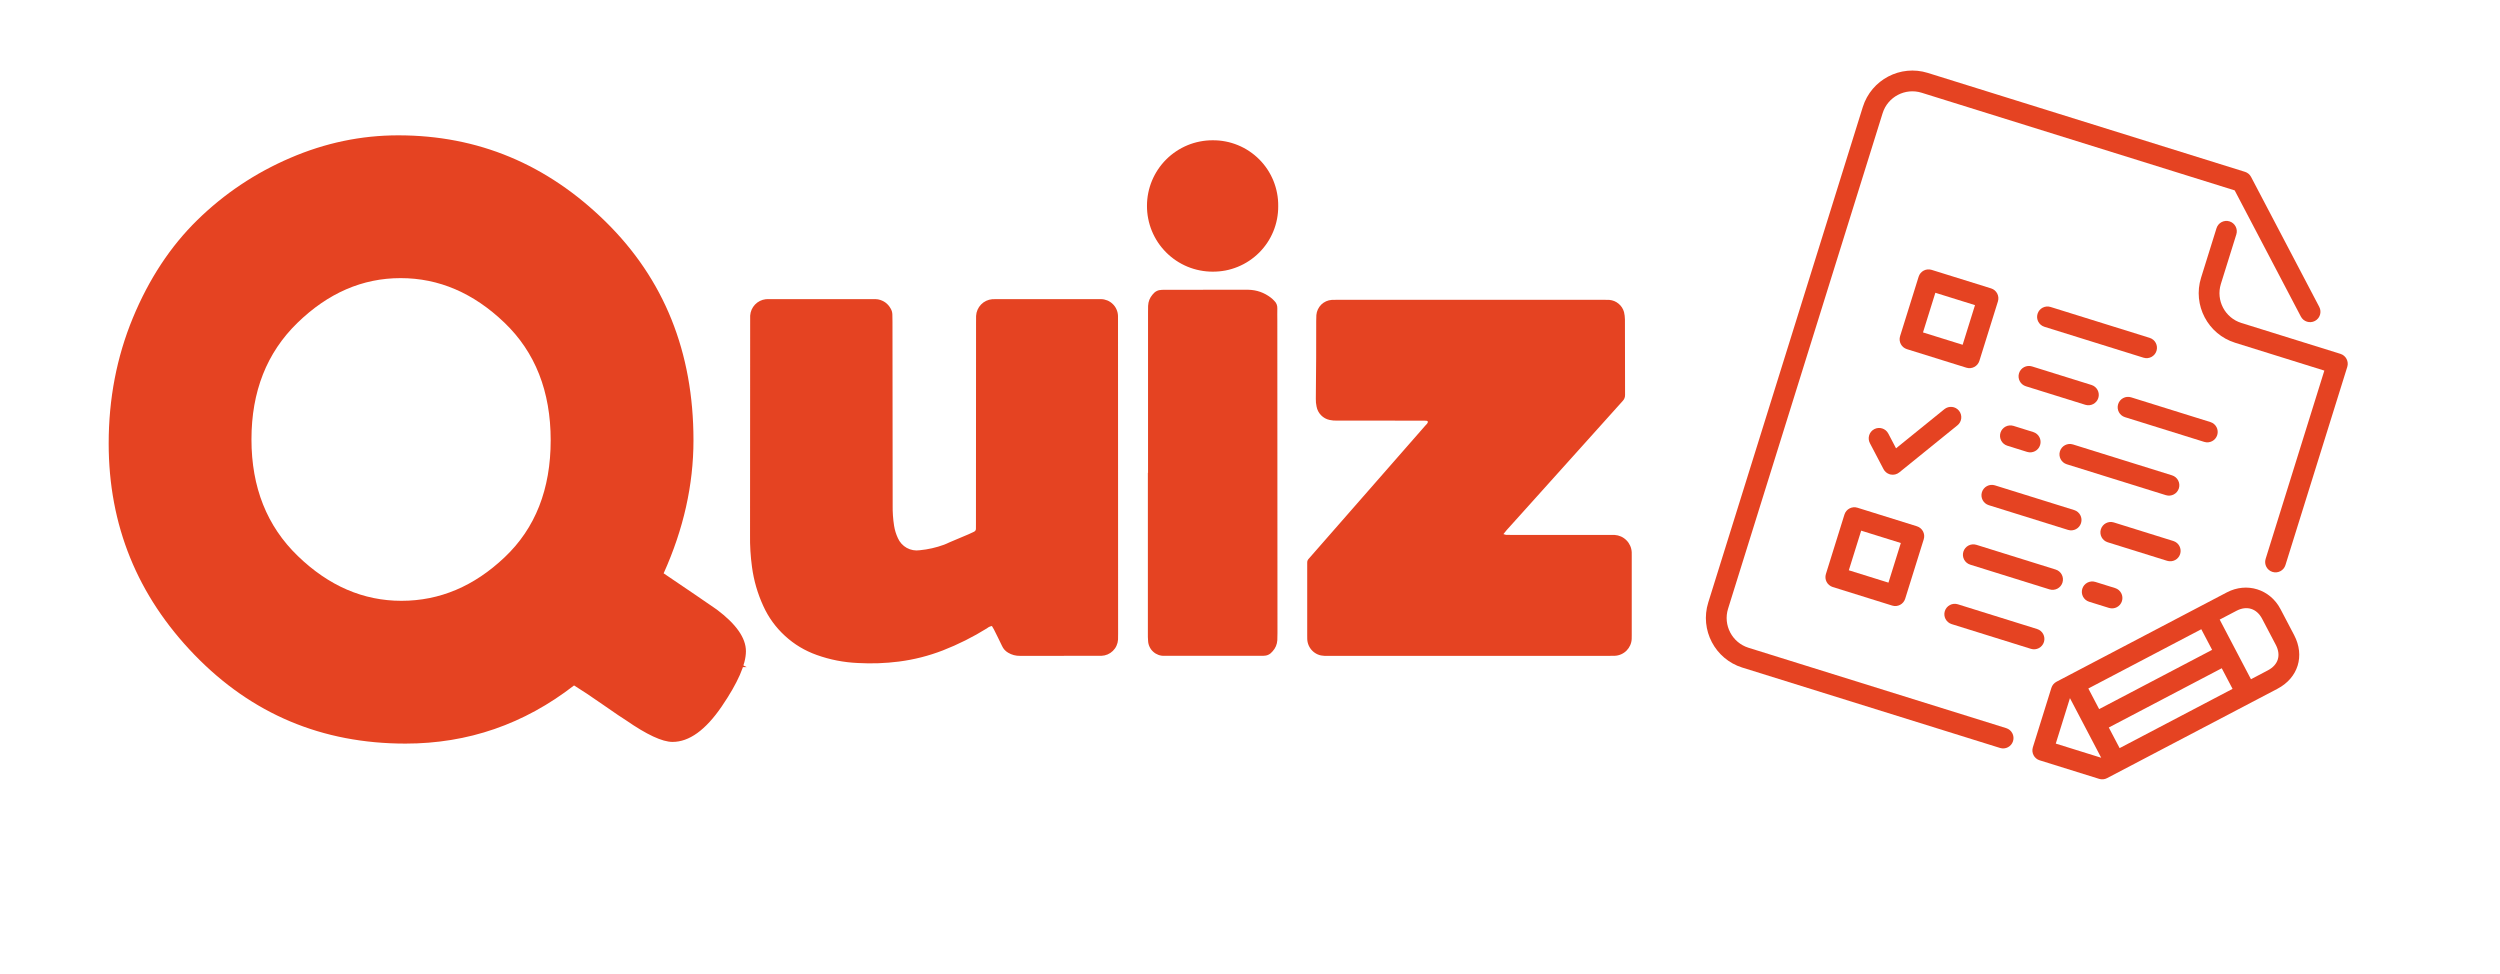<svg xmlns="http://www.w3.org/2000/svg" xmlns:xlink="http://www.w3.org/1999/xlink" width="557" zoomAndPan="magnify" viewBox="0 0 417.75 162.75" height="217" preserveAspectRatio="xMidYMid meet" version="1.0"><defs><g/><clipPath id="b9a17906f3"><path d="M 124.004 13.383 L 276.023 13.383 L 276.023 111.48 L 124.004 111.48 Z M 124.004 13.383 " clip-rule="nonzero"/></clipPath><clipPath id="973028ae34"><path d="M 124.004 13.383 L 276.023 13.383 L 276.023 61 L 124.004 61 Z M 124.004 13.383 " clip-rule="nonzero"/></clipPath><clipPath id="a1da51c986"><path d="M 350 87 L 365 87 L 365 94 L 350 94 Z M 350 87 " clip-rule="nonzero"/></clipPath><clipPath id="35787885b6"><path d="M 310.547 8.57 L 409.918 39.562 L 378.926 138.93 L 279.555 107.938 Z M 310.547 8.57 " clip-rule="nonzero"/></clipPath><clipPath id="bc1840d97d"><path d="M 310.547 8.57 L 409.918 39.562 L 378.926 138.93 L 279.555 107.938 Z M 310.547 8.57 " clip-rule="nonzero"/></clipPath><clipPath id="acc0bc3876"><path d="M 310.547 8.57 L 409.918 39.562 L 378.926 138.93 L 279.555 107.938 Z M 310.547 8.57 " clip-rule="nonzero"/></clipPath><clipPath id="00db587767"><path d="M 367 36 L 393 36 L 393 96 L 367 96 Z M 367 36 " clip-rule="nonzero"/></clipPath><clipPath id="4fa0f2abe4"><path d="M 310.547 8.57 L 409.918 39.562 L 378.926 138.93 L 279.555 107.938 Z M 310.547 8.57 " clip-rule="nonzero"/></clipPath><clipPath id="4b88348f0e"><path d="M 310.547 8.57 L 409.918 39.562 L 378.926 138.93 L 279.555 107.938 Z M 310.547 8.57 " clip-rule="nonzero"/></clipPath><clipPath id="78e498335b"><path d="M 310.547 8.57 L 409.918 39.562 L 378.926 138.93 L 279.555 107.938 Z M 310.547 8.57 " clip-rule="nonzero"/></clipPath><clipPath id="5d132fa463"><path d="M 353 66 L 371 66 L 371 74 L 353 74 Z M 353 66 " clip-rule="nonzero"/></clipPath><clipPath id="b24c0ceeca"><path d="M 310.547 8.57 L 409.918 39.562 L 378.926 138.93 L 279.555 107.938 Z M 310.547 8.57 " clip-rule="nonzero"/></clipPath><clipPath id="938fdc9c90"><path d="M 310.547 8.57 L 409.918 39.562 L 378.926 138.93 L 279.555 107.938 Z M 310.547 8.57 " clip-rule="nonzero"/></clipPath><clipPath id="37eebdc927"><path d="M 310.547 8.57 L 409.918 39.562 L 378.926 138.93 L 279.555 107.938 Z M 310.547 8.57 " clip-rule="nonzero"/></clipPath><clipPath id="67cbb12a2e"><path d="M 337 61 L 351 61 L 351 68 L 337 68 Z M 337 61 " clip-rule="nonzero"/></clipPath><clipPath id="d25476b8a4"><path d="M 310.547 8.57 L 409.918 39.562 L 378.926 138.93 L 279.555 107.938 Z M 310.547 8.57 " clip-rule="nonzero"/></clipPath><clipPath id="6ec9be2cb2"><path d="M 310.547 8.57 L 409.918 39.562 L 378.926 138.93 L 279.555 107.938 Z M 310.547 8.57 " clip-rule="nonzero"/></clipPath><clipPath id="e345c4f5cc"><path d="M 310.547 8.57 L 409.918 39.562 L 378.926 138.93 L 279.555 107.938 Z M 310.547 8.57 " clip-rule="nonzero"/></clipPath><clipPath id="bdf2d0daf9"><path d="M 334 71 L 341 71 L 341 76 L 334 76 Z M 334 71 " clip-rule="nonzero"/></clipPath><clipPath id="790349a506"><path d="M 310.547 8.57 L 409.918 39.562 L 378.926 138.93 L 279.555 107.938 Z M 310.547 8.57 " clip-rule="nonzero"/></clipPath><clipPath id="bebc2d919d"><path d="M 310.547 8.57 L 409.918 39.562 L 378.926 138.93 L 279.555 107.938 Z M 310.547 8.57 " clip-rule="nonzero"/></clipPath><clipPath id="0bb0eb40b0"><path d="M 310.547 8.57 L 409.918 39.562 L 378.926 138.93 L 279.555 107.938 Z M 310.547 8.57 " clip-rule="nonzero"/></clipPath><clipPath id="c1c8b21877"><path d="M 340 51 L 361 51 L 361 60 L 340 60 Z M 340 51 " clip-rule="nonzero"/></clipPath><clipPath id="130c93745b"><path d="M 310.547 8.57 L 409.918 39.562 L 378.926 138.93 L 279.555 107.938 Z M 310.547 8.57 " clip-rule="nonzero"/></clipPath><clipPath id="489ebf82db"><path d="M 310.547 8.57 L 409.918 39.562 L 378.926 138.93 L 279.555 107.938 Z M 310.547 8.57 " clip-rule="nonzero"/></clipPath><clipPath id="4f0b978ce3"><path d="M 310.547 8.57 L 409.918 39.562 L 378.926 138.93 L 279.555 107.938 Z M 310.547 8.57 " clip-rule="nonzero"/></clipPath><clipPath id="0bf6594067"><path d="M 344 74 L 365 74 L 365 83 L 344 83 Z M 344 74 " clip-rule="nonzero"/></clipPath><clipPath id="e04c9b073e"><path d="M 310.547 8.57 L 409.918 39.562 L 378.926 138.93 L 279.555 107.938 Z M 310.547 8.57 " clip-rule="nonzero"/></clipPath><clipPath id="52514a2837"><path d="M 310.547 8.57 L 409.918 39.562 L 378.926 138.93 L 279.555 107.938 Z M 310.547 8.57 " clip-rule="nonzero"/></clipPath><clipPath id="7bfc50b256"><path d="M 310.547 8.57 L 409.918 39.562 L 378.926 138.93 L 279.555 107.938 Z M 310.547 8.57 " clip-rule="nonzero"/></clipPath><clipPath id="2bb6d22fec"><path d="M 347 97 L 355 97 L 355 102 L 347 102 Z M 347 97 " clip-rule="nonzero"/></clipPath><clipPath id="008bfa9e33"><path d="M 310.547 8.57 L 409.918 39.562 L 378.926 138.93 L 279.555 107.938 Z M 310.547 8.57 " clip-rule="nonzero"/></clipPath><clipPath id="ae3423721d"><path d="M 310.547 8.57 L 409.918 39.562 L 378.926 138.93 L 279.555 107.938 Z M 310.547 8.57 " clip-rule="nonzero"/></clipPath><clipPath id="b7cc77fa0d"><path d="M 310.547 8.57 L 409.918 39.562 L 378.926 138.93 L 279.555 107.938 Z M 310.547 8.57 " clip-rule="nonzero"/></clipPath><clipPath id="a07882c2c5"><path d="M 331 81 L 348 81 L 348 89 L 331 89 Z M 331 81 " clip-rule="nonzero"/></clipPath><clipPath id="c0f4ac8952"><path d="M 310.547 8.57 L 409.918 39.562 L 378.926 138.93 L 279.555 107.938 Z M 310.547 8.57 " clip-rule="nonzero"/></clipPath><clipPath id="567e82af63"><path d="M 310.547 8.57 L 409.918 39.562 L 378.926 138.93 L 279.555 107.938 Z M 310.547 8.57 " clip-rule="nonzero"/></clipPath><clipPath id="c19d2654f2"><path d="M 310.547 8.57 L 409.918 39.562 L 378.926 138.93 L 279.555 107.938 Z M 310.547 8.57 " clip-rule="nonzero"/></clipPath><clipPath id="6c832b5f6f"><path d="M 328 90 L 345 90 L 345 99 L 328 99 Z M 328 90 " clip-rule="nonzero"/></clipPath><clipPath id="b72f7fea22"><path d="M 310.547 8.57 L 409.918 39.562 L 378.926 138.93 L 279.555 107.938 Z M 310.547 8.57 " clip-rule="nonzero"/></clipPath><clipPath id="0b0a8db99c"><path d="M 310.547 8.57 L 409.918 39.562 L 378.926 138.93 L 279.555 107.938 Z M 310.547 8.57 " clip-rule="nonzero"/></clipPath><clipPath id="d5a0a5921e"><path d="M 310.547 8.57 L 409.918 39.562 L 378.926 138.93 L 279.555 107.938 Z M 310.547 8.57 " clip-rule="nonzero"/></clipPath><clipPath id="3aed52ea7f"><path d="M 339 98 L 385 98 L 385 131 L 339 131 Z M 339 98 " clip-rule="nonzero"/></clipPath><clipPath id="aa9f9e3eb3"><path d="M 310.547 8.57 L 409.918 39.562 L 378.926 138.93 L 279.555 107.938 Z M 310.547 8.57 " clip-rule="nonzero"/></clipPath><clipPath id="79c548950b"><path d="M 310.547 8.57 L 409.918 39.562 L 378.926 138.93 L 279.555 107.938 Z M 310.547 8.57 " clip-rule="nonzero"/></clipPath><clipPath id="e7006b17c7"><path d="M 310.547 8.57 L 409.918 39.562 L 378.926 138.93 L 279.555 107.938 Z M 310.547 8.57 " clip-rule="nonzero"/></clipPath><clipPath id="20b0e8814d"><path d="M 285 11 L 388 11 L 388 126 L 285 126 Z M 285 11 " clip-rule="nonzero"/></clipPath><clipPath id="1021d1bf67"><path d="M 310.547 8.57 L 409.918 39.562 L 378.926 138.93 L 279.555 107.938 Z M 310.547 8.57 " clip-rule="nonzero"/></clipPath><clipPath id="0eea333a41"><path d="M 310.547 8.57 L 409.918 39.562 L 378.926 138.93 L 279.555 107.938 Z M 310.547 8.57 " clip-rule="nonzero"/></clipPath><clipPath id="80a4641c94"><path d="M 310.547 8.57 L 409.918 39.562 L 378.926 138.93 L 279.555 107.938 Z M 310.547 8.57 " clip-rule="nonzero"/></clipPath><clipPath id="6bf9b01cd1"><path d="M 324 100 L 342 100 L 342 109 L 324 109 Z M 324 100 " clip-rule="nonzero"/></clipPath><clipPath id="4065fc7f8f"><path d="M 310.547 8.57 L 409.918 39.562 L 378.926 138.93 L 279.555 107.938 Z M 310.547 8.57 " clip-rule="nonzero"/></clipPath><clipPath id="dec21ce807"><path d="M 310.547 8.57 L 409.918 39.562 L 378.926 138.93 L 279.555 107.938 Z M 310.547 8.57 " clip-rule="nonzero"/></clipPath><clipPath id="b32737f854"><path d="M 310.547 8.57 L 409.918 39.562 L 378.926 138.93 L 279.555 107.938 Z M 310.547 8.57 " clip-rule="nonzero"/></clipPath><clipPath id="b73aae93c8"><path d="M 317 45 L 334 45 L 334 62 L 317 62 Z M 317 45 " clip-rule="nonzero"/></clipPath><clipPath id="593fc8955d"><path d="M 310.547 8.57 L 409.918 39.562 L 378.926 138.93 L 279.555 107.938 Z M 310.547 8.57 " clip-rule="nonzero"/></clipPath><clipPath id="e82931a091"><path d="M 310.547 8.57 L 409.918 39.562 L 378.926 138.93 L 279.555 107.938 Z M 310.547 8.57 " clip-rule="nonzero"/></clipPath><clipPath id="9d6bbfe44c"><path d="M 310.547 8.57 L 409.918 39.562 L 378.926 138.93 L 279.555 107.938 Z M 310.547 8.57 " clip-rule="nonzero"/></clipPath><clipPath id="aaaac07f80"><path d="M 305 84 L 322 84 L 322 102 L 305 102 Z M 305 84 " clip-rule="nonzero"/></clipPath><clipPath id="ddce066bae"><path d="M 310.547 8.57 L 409.918 39.562 L 378.926 138.93 L 279.555 107.938 Z M 310.547 8.57 " clip-rule="nonzero"/></clipPath><clipPath id="4f380d7c9b"><path d="M 310.547 8.57 L 409.918 39.562 L 378.926 138.93 L 279.555 107.938 Z M 310.547 8.57 " clip-rule="nonzero"/></clipPath><clipPath id="864884c883"><path d="M 310.547 8.57 L 409.918 39.562 L 378.926 138.93 L 279.555 107.938 Z M 310.547 8.57 " clip-rule="nonzero"/></clipPath><clipPath id="eb8200c2fa"><path d="M 312 67 L 328 67 L 328 80 L 312 80 Z M 312 67 " clip-rule="nonzero"/></clipPath><clipPath id="9ab19ea82a"><path d="M 310.547 8.57 L 409.918 39.562 L 378.926 138.93 L 279.555 107.938 Z M 310.547 8.57 " clip-rule="nonzero"/></clipPath><clipPath id="9351658b13"><path d="M 310.547 8.57 L 409.918 39.562 L 378.926 138.93 L 279.555 107.938 Z M 310.547 8.57 " clip-rule="nonzero"/></clipPath><clipPath id="0316d3f6d2"><path d="M 310.547 8.57 L 409.918 39.562 L 378.926 138.93 L 279.555 107.938 Z M 310.547 8.57 " clip-rule="nonzero"/></clipPath></defs><g clip-path="url(#b9a17906f3)"><path fill="#e54322" d="M 118.234 139.242 C 117.523 139.234 116.602 139.207 116.121 139.156 C 109.965 138.648 104.957 134.133 103.488 127.934 C 103.258 127 103.125 126.055 103.078 125.098 C 103.035 124.141 103.086 123.188 103.23 122.238 C 103.375 121.289 103.609 120.363 103.934 119.461 C 104.258 118.559 104.668 117.695 105.164 116.875 C 105.66 116.051 106.227 115.285 106.875 114.574 C 107.52 113.867 108.227 113.227 108.996 112.652 C 109.766 112.082 110.586 111.59 111.453 111.18 C 112.32 110.77 113.219 110.449 114.148 110.215 C 114.625 110.09 115.102 109.992 115.586 109.914 C 116.07 109.84 116.559 109.789 117.047 109.762 C 117.535 109.734 118.023 109.734 118.516 109.754 C 119.004 109.777 119.492 109.824 119.977 109.895 C 120.461 109.969 120.941 110.062 121.414 110.18 C 121.891 110.301 122.359 110.445 122.82 110.609 C 123.281 110.777 123.73 110.965 124.176 111.176 C 124.617 111.387 125.047 111.621 125.465 111.875 C 125.883 112.129 126.289 112.402 126.68 112.699 C 127.07 112.992 127.445 113.309 127.805 113.641 C 128.164 113.973 128.508 114.324 128.832 114.691 C 129.156 115.059 129.461 115.438 129.75 115.836 C 130.035 116.234 130.301 116.645 130.547 117.07 C 130.793 117.492 131.016 117.93 131.215 118.375 C 131.418 118.82 131.598 119.277 131.754 119.742 C 131.91 120.207 132.039 120.676 132.148 121.156 C 132.262 121.633 132.348 122.117 132.41 122.605 C 132.473 123.09 132.512 123.578 132.523 124.07 C 132.539 124.562 132.527 125.051 132.492 125.543 C 132.457 126.031 132.398 126.52 132.312 127.004 C 132.227 127.488 132.121 127.965 131.988 128.438 C 131.855 128.91 131.699 129.379 131.523 129.836 C 131.344 130.293 131.141 130.738 130.918 131.176 C 130.695 131.613 130.449 132.039 130.184 132.453 C 129.918 132.867 129.633 133.266 129.328 133.648 C 129.02 134.031 128.695 134.402 128.355 134.754 C 128.012 135.105 127.652 135.438 127.273 135.754 C 126.898 136.07 126.508 136.367 126.102 136.645 C 125.695 136.922 125.277 137.176 124.848 137.41 C 124.414 137.645 123.973 137.859 123.52 138.051 C 123.066 138.238 122.605 138.406 122.137 138.551 C 121.668 138.695 121.191 138.816 120.711 138.914 C 119.895 139.09 119.066 139.199 118.234 139.242 M 298.457 -6.105 C 299.969 -5.914 301.344 -5.363 302.57 -4.457 C 303.523 -3.766 304.301 -2.918 304.906 -1.91 C 305.508 -0.906 305.891 0.18 306.051 1.348 C 306.238 2.531 306.184 3.707 305.875 4.867 C 305.57 6.031 305.043 7.082 304.293 8.02 C 303.656 8.863 302.887 9.562 301.988 10.113 C 301.09 10.668 300.121 11.043 299.082 11.23 C 298.59 11.332 298.09 11.391 297.586 11.402 C 297.086 11.418 296.582 11.387 296.086 11.316 C 295.586 11.242 295.098 11.129 294.621 10.973 C 294.141 10.816 293.68 10.617 293.234 10.383 C 292.793 10.145 292.371 9.875 291.973 9.566 C 291.574 9.258 291.207 8.914 290.867 8.543 C 290.527 8.172 290.227 7.773 289.953 7.348 C 289.684 6.922 289.453 6.477 289.258 6.012 C 288.875 5.129 288.664 4.207 288.625 3.242 C 288.535 2.02 288.691 0.828 289.094 -0.332 C 289.344 -1.047 289.68 -1.719 290.105 -2.344 C 290.531 -2.973 291.031 -3.535 291.605 -4.031 C 292.18 -4.527 292.809 -4.938 293.488 -5.27 C 294.172 -5.602 294.887 -5.836 295.629 -5.98 C 296.109 -6.094 296.598 -6.16 297.09 -6.18 C 297.547 -6.203 298.004 -6.18 298.457 -6.105 M 297.355 -3.305 C 296.961 -3.312 296.574 -3.281 296.188 -3.207 C 295.805 -3.137 295.43 -3.027 295.066 -2.883 C 294.703 -2.734 294.359 -2.555 294.031 -2.34 C 293.707 -2.125 293.402 -1.879 293.125 -1.602 C 292.848 -1.328 292.602 -1.027 292.383 -0.699 C 292.164 -0.375 291.984 -0.031 291.836 0.332 C 291.688 0.695 291.574 1.066 291.5 1.453 C 291.43 1.836 291.395 2.223 291.398 2.617 C 291.398 3.012 291.434 3.402 291.512 3.789 C 291.59 4.172 291.703 4.551 291.852 4.914 C 292.004 5.277 292.188 5.625 292.41 5.949 C 292.629 6.277 292.879 6.582 293.16 6.859 C 293.438 7.137 293.742 7.383 294.07 7.602 C 294.398 7.816 294.746 8 295.113 8.148 C 295.477 8.297 295.855 8.406 296.242 8.48 C 296.629 8.555 297.02 8.59 297.414 8.586 C 297.805 8.578 298.188 8.535 298.57 8.453 C 298.953 8.371 299.32 8.254 299.68 8.102 C 300.039 7.949 300.379 7.762 300.703 7.543 C 301.023 7.324 301.32 7.074 301.598 6.797 C 301.871 6.52 302.113 6.219 302.332 5.895 C 302.547 5.566 302.727 5.227 302.879 4.863 C 303.027 4.504 303.141 4.133 303.215 3.75 C 303.293 3.367 303.332 2.98 303.336 2.594 C 303.332 2.203 303.289 1.816 303.211 1.434 C 303.133 1.051 303.02 0.684 302.867 0.324 C 302.715 -0.035 302.531 -0.379 302.309 -0.699 C 302.09 -1.023 301.844 -1.32 301.566 -1.598 C 301.289 -1.871 300.984 -2.113 300.66 -2.328 C 300.336 -2.543 299.992 -2.723 299.629 -2.871 C 299.27 -3.016 298.895 -3.125 298.512 -3.199 C 298.129 -3.273 297.742 -3.309 297.352 -3.305 Z M 109.602 102.062 C 109.078 101.695 103.074 95.699 102.652 95.113 C 102.73 94.949 102.805 94.762 102.902 94.586 C 104.914 91.039 106.336 87.273 107.172 83.285 C 107.543 81.516 107.789 79.734 107.918 77.934 C 108.02 76.699 108.051 75.465 108.023 74.23 C 107.887 68.043 106.375 62.211 103.48 56.742 C 101.746 53.434 99.586 50.434 97 47.738 C 94.414 45.043 91.5 42.766 88.266 40.898 C 84.238 38.555 79.934 36.98 75.34 36.18 C 73.719 35.871 72.082 35.695 70.43 35.656 C 69.84 35.648 69.25 35.562 68.656 35.566 C 65.5 35.559 62.391 35.926 59.32 36.66 C 56.25 37.395 53.309 38.48 50.5 39.914 C 47.312 41.543 44.406 43.566 41.773 45.988 C 38.816 48.68 36.328 51.75 34.312 55.203 C 32.297 58.652 30.84 62.328 29.945 66.223 C 29.523 68.059 29.234 69.91 29.074 71.789 C 28.906 73.664 28.879 75.543 28.996 77.422 C 29.191 80.953 29.855 84.395 30.984 87.746 C 32.113 91.098 33.668 94.238 35.645 97.172 C 36.922 99.082 38.363 100.863 39.961 102.52 C 40.117 102.746 40.324 102.906 40.582 103.004 C 40.852 102.938 41.02 102.695 41.219 102.5 C 42.516 101.211 43.812 99.922 45.105 98.625 C 48.039 95.695 50.973 92.762 53.906 89.828 C 54.121 89.613 54.324 89.383 54.508 89.188 C 54.418 88.887 54.246 88.641 53.996 88.453 C 51.992 86.273 50.562 83.766 49.695 80.934 C 49.008 78.723 48.727 76.461 48.852 74.148 C 48.938 72.512 49.223 70.91 49.707 69.348 C 50.195 67.781 50.863 66.301 51.723 64.906 C 52.578 63.508 53.594 62.242 54.766 61.098 C 55.941 59.957 57.238 58.977 58.656 58.16 C 60.793 56.898 63.086 56.098 65.543 55.754 C 66.961 55.531 68.387 55.465 69.82 55.555 C 71.254 55.648 72.66 55.898 74.039 56.305 C 75.414 56.711 76.73 57.266 77.984 57.965 C 79.238 58.664 80.398 59.496 81.469 60.453 C 83.145 61.898 84.523 63.586 85.613 65.512 C 86.703 67.438 87.434 69.492 87.809 71.672 C 88.074 73.172 88.164 74.688 88.078 76.211 C 87.914 79.629 86.91 82.785 85.066 85.668 C 84.395 86.746 83.609 87.73 82.715 88.625 C 80.461 90.855 78.223 93.098 75.992 95.348 C 75.727 95.539 75.535 95.785 75.41 96.086 C 75.473 96.188 75.543 96.289 75.621 96.383 C 75.797 96.57 75.984 96.75 76.164 96.934 C 82.379 103.145 88.59 109.359 94.805 115.57 C 95.039 115.766 95.238 115.992 95.402 116.254 C 94.125 117.629 87.148 120.969 82.918 122.246 C 78.684 123.547 74.352 124.262 69.922 124.391 C 65.492 124.52 61.125 124.059 56.82 123.004 C 52.609 122 48.605 120.461 44.809 118.383 C 41.012 116.301 37.559 113.758 34.445 110.75 C 33.266 109.621 32.145 108.434 31.082 107.195 C 30.02 105.953 29.023 104.664 28.09 103.324 C 27.156 101.984 26.289 100.602 25.496 99.176 C 24.699 97.75 23.977 96.285 23.324 94.789 C 22.676 93.293 22.102 91.766 21.602 90.211 C 21.102 88.656 20.684 87.078 20.34 85.48 C 20 83.887 19.738 82.273 19.555 80.652 C 19.375 79.031 19.273 77.402 19.254 75.77 C 19.234 74.137 19.297 72.508 19.438 70.879 C 19.582 69.254 19.805 67.637 20.109 66.031 C 20.41 64.426 20.793 62.844 21.254 61.277 C 21.715 59.707 22.254 58.168 22.867 56.656 C 23.484 55.145 24.172 53.664 24.934 52.219 C 25.695 50.773 26.523 49.371 27.426 48.012 C 28.328 46.648 29.293 45.336 30.324 44.07 C 31.359 42.805 32.449 41.594 33.602 40.434 C 34.762 39.273 35.977 38.176 37.246 37.133 C 38.516 36.094 39.836 35.121 41.203 34.215 C 42.566 33.305 43.977 32.469 45.426 31.699 C 46.879 30.934 48.363 30.242 49.883 29.621 C 51.402 29.004 52.949 28.461 54.523 27.996 C 56.098 27.531 57.691 27.148 59.301 26.844 C 60.914 26.535 62.539 26.312 64.172 26.168 C 65.809 26.027 67.445 25.965 69.086 25.984 C 70.727 26.004 72.363 26.109 73.992 26.293 C 75.625 26.477 77.242 26.738 78.844 27.086 C 80.449 27.43 82.031 27.855 83.594 28.359 C 85.156 28.863 86.688 29.441 88.191 30.098 C 89.695 30.754 91.164 31.484 92.594 32.289 C 94.027 33.09 95.414 33.965 96.758 34.906 C 98.102 35.848 99.395 36.852 100.637 37.922 C 101.883 38.996 103.07 40.125 104.199 41.312 C 108.68 46.02 112.09 51.406 114.426 57.469 C 116.871 63.777 117.953 70.309 117.676 77.07 C 117.453 83.457 116.02 89.559 113.383 95.379 C 112.137 98.152 110.277 101.434 109.602 102.062 M 165.75 104.605 C 165.441 104.66 165.164 104.789 164.922 104.992 C 162.574 106.449 160.113 107.684 157.539 108.688 C 155.172 109.602 152.734 110.223 150.219 110.547 C 147.938 110.84 145.652 110.918 143.355 110.789 C 140.996 110.688 138.703 110.242 136.48 109.445 C 134.5 108.742 132.73 107.684 131.18 106.262 C 129.629 104.844 128.418 103.176 127.547 101.262 C 126.594 99.188 125.965 97.02 125.66 94.758 C 125.414 92.969 125.305 91.172 125.332 89.363 C 125.34 77.512 125.348 65.66 125.352 53.809 C 125.352 53.445 125.363 53.086 125.355 52.727 C 125.379 52.383 125.461 52.055 125.598 51.738 C 125.738 51.426 125.926 51.145 126.16 50.895 C 126.398 50.645 126.672 50.445 126.98 50.289 C 127.285 50.137 127.609 50.039 127.953 50 C 128.184 49.977 128.414 49.984 128.648 49.984 L 145.812 49.984 C 146.121 49.965 146.43 49.98 146.734 50.027 C 147.68 50.223 148.383 50.742 148.844 51.586 C 149.016 51.883 149.105 52.203 149.113 52.543 C 149.121 52.957 149.133 53.367 149.133 53.781 L 149.164 84.391 C 149.145 85.555 149.223 86.707 149.402 87.855 C 149.516 88.574 149.727 89.262 150.035 89.918 C 150.184 90.262 150.387 90.574 150.641 90.855 C 150.895 91.137 151.188 91.367 151.516 91.551 C 151.848 91.734 152.199 91.859 152.57 91.926 C 152.941 91.996 153.312 92 153.688 91.945 C 155.078 91.812 156.43 91.504 157.746 91.023 C 158.059 90.914 158.355 90.758 158.664 90.621 C 159.73 90.172 160.801 89.723 161.863 89.27 C 162.148 89.148 162.426 89.008 162.707 88.879 C 162.98 88.766 163.105 88.559 163.078 88.262 C 163.074 87.953 163.082 87.645 163.082 87.336 L 163.098 53.945 C 163.098 53.559 163.09 53.172 163.105 52.785 C 163.121 52.43 163.203 52.086 163.348 51.758 C 163.488 51.434 163.688 51.141 163.934 50.883 C 164.184 50.629 164.469 50.422 164.793 50.27 C 165.113 50.117 165.453 50.027 165.809 49.996 C 166.066 49.98 166.324 49.984 166.582 49.984 L 183.438 49.984 C 183.617 49.984 183.797 49.992 183.977 49.984 C 184.348 49.988 184.703 50.066 185.047 50.207 C 185.387 50.352 185.691 50.555 185.953 50.812 C 186.219 51.074 186.426 51.371 186.574 51.711 C 186.723 52.051 186.805 52.406 186.816 52.777 C 186.816 53.086 186.82 53.395 186.82 53.703 L 186.836 105.879 C 186.836 106.215 186.844 106.551 186.824 106.883 C 186.801 107.242 186.715 107.582 186.566 107.906 C 186.418 108.234 186.215 108.52 185.957 108.77 C 185.703 109.02 185.41 109.215 185.082 109.355 C 184.75 109.496 184.41 109.574 184.051 109.586 L 183.664 109.586 C 179.258 109.586 174.852 109.578 170.445 109.594 C 169.73 109.605 169.07 109.43 168.457 109.066 C 168 108.797 167.66 108.422 167.441 107.938 C 167.004 107.008 166.535 106.09 166.078 105.168 C 165.988 104.984 165.875 104.816 165.75 104.605 M 251.219 89.25 C 251.352 89.305 251.488 89.344 251.633 89.371 C 251.887 89.387 252.145 89.383 252.402 89.383 L 268.871 89.383 C 269.18 89.383 269.488 89.391 269.797 89.387 C 270.172 89.41 270.531 89.5 270.875 89.652 C 271.219 89.809 271.523 90.02 271.785 90.289 C 272.051 90.555 272.258 90.863 272.41 91.207 C 272.559 91.551 272.645 91.914 272.66 92.289 C 272.656 92.496 272.664 92.703 272.664 92.906 L 272.664 106.125 C 272.664 106.332 272.656 106.535 272.656 106.742 C 272.645 107.113 272.562 107.469 272.414 107.809 C 272.266 108.145 272.059 108.449 271.801 108.711 C 271.539 108.973 271.238 109.18 270.898 109.332 C 270.562 109.48 270.207 109.566 269.836 109.582 C 269.582 109.586 269.324 109.59 269.066 109.59 L 221.91 109.59 C 221.703 109.59 221.5 109.582 221.293 109.59 C 220.922 109.582 220.566 109.508 220.223 109.367 C 219.879 109.223 219.578 109.023 219.312 108.762 C 219.047 108.504 218.84 108.203 218.688 107.867 C 218.539 107.527 218.457 107.172 218.441 106.801 C 218.438 106.594 218.434 106.391 218.434 106.184 L 218.434 94.512 C 218.434 94.359 218.441 94.203 218.434 94.047 C 218.422 93.777 218.512 93.543 218.703 93.352 C 219.051 92.969 219.383 92.578 219.723 92.188 L 230.414 79.977 C 232.996 77.031 235.574 74.086 238.152 71.137 C 238.332 70.93 238.574 70.758 238.605 70.484 C 238.516 70.297 238.379 70.305 238.254 70.301 C 238 70.289 237.742 70.289 237.484 70.289 C 232.793 70.289 228.102 70.289 223.414 70.285 C 223 70.297 222.594 70.262 222.188 70.176 C 221.629 70.059 221.152 69.797 220.75 69.387 C 220.352 68.977 220.102 68.492 219.996 67.93 C 219.902 67.504 219.863 67.066 219.875 66.629 C 219.883 64.336 219.918 62.043 219.93 59.75 C 219.941 57.715 219.934 55.68 219.938 53.645 C 219.938 53.312 219.953 52.977 219.965 52.641 C 219.992 52.312 220.078 51.996 220.219 51.699 C 220.359 51.398 220.547 51.133 220.781 50.898 C 221.02 50.668 221.289 50.484 221.59 50.348 C 221.891 50.215 222.207 50.133 222.539 50.113 C 222.82 50.109 223.105 50.098 223.387 50.098 L 268.07 50.098 C 268.352 50.098 268.637 50.113 268.918 50.113 C 269.5 50.164 270.016 50.375 270.465 50.746 C 270.914 51.121 271.219 51.586 271.375 52.148 C 271.469 52.551 271.52 52.957 271.527 53.371 C 271.539 57.57 271.535 61.77 271.547 65.969 C 271.559 66.371 271.426 66.719 271.148 67.008 C 268.938 69.453 266.73 71.91 264.535 74.371 C 261.074 78.223 257.613 82.074 254.152 85.926 C 253.359 86.809 252.562 87.684 251.773 88.566 C 251.605 88.754 251.453 88.957 251.219 89.25 M 191.836 79.012 L 191.836 52.191 C 191.836 51.828 191.836 51.469 191.848 51.109 C 191.879 50.383 192.129 49.75 192.605 49.207 C 192.996 48.703 193.508 48.445 194.145 48.434 C 194.324 48.43 194.504 48.426 194.688 48.422 C 199.324 48.422 203.965 48.434 208.605 48.418 C 209.988 48.449 211.227 48.883 212.332 49.719 C 212.535 49.875 212.727 50.051 212.902 50.238 C 213.285 50.594 213.465 51.031 213.441 51.551 C 213.422 52.223 213.441 52.891 213.441 53.559 L 213.465 105.734 C 213.465 106.148 213.465 106.559 213.441 106.973 C 213.395 107.691 213.129 108.32 212.637 108.852 C 212.234 109.348 211.719 109.59 211.082 109.586 L 194.609 109.586 C 194.258 109.605 193.918 109.555 193.586 109.438 C 193.254 109.316 192.961 109.141 192.699 108.902 C 192.438 108.668 192.234 108.391 192.086 108.07 C 191.938 107.75 191.855 107.414 191.844 107.062 C 191.805 106.656 191.809 106.242 191.809 105.828 L 191.809 79.008 Z M 213.59 34.453 C 213.594 35.172 213.527 35.887 213.391 36.594 C 213.254 37.301 213.051 37.988 212.777 38.652 C 212.504 39.32 212.168 39.953 211.77 40.551 C 211.371 41.152 210.914 41.703 210.406 42.215 C 209.895 42.723 209.34 43.176 208.742 43.574 C 208.141 43.977 207.508 44.309 206.844 44.582 C 206.176 44.855 205.488 45.062 204.781 45.199 C 204.074 45.332 203.363 45.398 202.641 45.395 C 201.918 45.395 201.203 45.324 200.496 45.184 C 199.785 45.047 199.098 44.836 198.43 44.562 C 197.762 44.285 197.129 43.945 196.527 43.543 C 195.926 43.141 195.371 42.684 194.859 42.172 C 194.352 41.66 193.895 41.105 193.492 40.504 C 193.094 39.902 192.758 39.266 192.48 38.598 C 192.207 37.93 192 37.242 191.863 36.531 C 191.723 35.824 191.656 35.105 191.66 34.383 C 191.66 33.664 191.73 32.953 191.871 32.246 C 192.012 31.539 192.223 30.855 192.496 30.191 C 192.773 29.527 193.113 28.895 193.512 28.297 C 193.914 27.699 194.367 27.145 194.879 26.637 C 195.387 26.129 195.941 25.676 196.543 25.277 C 197.141 24.879 197.773 24.543 198.438 24.266 C 199.102 23.992 199.789 23.785 200.496 23.648 C 201.199 23.508 201.914 23.438 202.633 23.441 C 203.355 23.434 204.074 23.5 204.785 23.637 C 205.496 23.773 206.184 23.98 206.855 24.254 C 207.523 24.527 208.16 24.867 208.762 25.27 C 209.363 25.672 209.918 26.129 210.43 26.641 C 210.938 27.152 211.395 27.711 211.793 28.316 C 212.191 28.918 212.527 29.559 212.797 30.227 C 213.066 30.898 213.27 31.59 213.402 32.301 C 213.539 33.012 213.598 33.73 213.59 34.453 M 335.406 80.812 L 324.281 80.812 C 323.504 80.824 322.742 80.723 321.996 80.5 C 321.359 80.301 320.766 80.008 320.223 79.621 C 319.676 79.234 319.203 78.77 318.805 78.234 C 318.406 77.699 318.102 77.113 317.891 76.48 C 317.676 75.844 317.566 75.195 317.562 74.523 C 317.547 72.672 317.547 70.816 317.562 68.961 C 317.566 68.215 317.699 67.492 317.961 66.789 C 318.223 66.09 318.598 65.457 319.086 64.891 C 319.574 64.324 320.148 63.859 320.801 63.5 C 321.457 63.137 322.152 62.898 322.891 62.785 C 323.297 62.723 323.707 62.688 324.117 62.68 C 331.664 62.672 339.211 62.668 346.758 62.672 C 347.645 62.648 348.5 62.801 349.324 63.133 C 350.148 63.465 350.871 63.945 351.496 64.578 C 352.07 65.145 352.52 65.801 352.836 66.547 C 353.152 67.293 353.316 68.07 353.324 68.879 C 353.363 70.785 353.379 72.695 353.324 74.594 C 353.312 75.332 353.176 76.043 352.914 76.73 C 352.652 77.418 352.281 78.039 351.801 78.594 C 351.32 79.152 350.758 79.609 350.117 79.969 C 349.477 80.328 348.793 80.566 348.066 80.684 C 347.531 80.766 346.992 80.809 346.453 80.809 C 342.773 80.816 339.09 80.812 335.406 80.812 M 335.457 77.914 L 346.277 77.914 C 346.688 77.918 347.098 77.891 347.508 77.836 C 348.027 77.77 348.504 77.586 348.938 77.289 C 349.371 76.992 349.715 76.613 349.969 76.156 C 350.32 75.535 350.484 74.867 350.461 74.156 L 350.461 69.363 C 350.461 69.262 350.461 69.16 350.457 69.055 C 350.449 68.598 350.359 68.16 350.184 67.738 C 350.012 67.316 349.762 66.941 349.441 66.613 C 349.121 66.289 348.75 66.035 348.332 65.852 C 347.914 65.672 347.477 65.574 347.02 65.562 C 346.836 65.551 346.656 65.555 346.477 65.555 L 324.375 65.555 C 324.168 65.555 323.961 65.555 323.758 65.57 C 323.355 65.59 322.965 65.68 322.594 65.836 C 322.223 65.988 321.887 66.203 321.586 66.473 C 321.289 66.746 321.043 67.059 320.855 67.414 C 320.664 67.77 320.539 68.148 320.477 68.547 C 320.441 68.801 320.422 69.059 320.43 69.316 C 320.426 70.938 320.426 72.559 320.43 74.184 L 320.43 74.414 C 320.43 74.852 320.512 75.273 320.672 75.68 C 320.832 76.086 321.059 76.449 321.355 76.77 C 321.652 77.09 321.996 77.344 322.391 77.535 C 322.781 77.727 323.195 77.844 323.629 77.879 C 323.965 77.906 324.301 77.914 324.633 77.914 C 328.242 77.914 331.852 77.914 335.457 77.914 Z M 296.324 80.812 L 285.121 80.812 C 284.395 80.82 283.684 80.727 282.984 80.535 C 282.332 80.34 281.723 80.051 281.164 79.664 C 280.602 79.277 280.117 78.812 279.707 78.266 C 279.297 77.723 278.984 77.129 278.766 76.48 C 278.547 75.836 278.438 75.172 278.434 74.492 C 278.445 72.664 278.445 70.836 278.434 69.004 C 278.434 68.258 278.562 67.535 278.82 66.832 C 279.078 66.133 279.449 65.496 279.934 64.926 C 280.418 64.359 280.988 63.891 281.637 63.523 C 282.289 63.156 282.984 62.91 283.719 62.793 C 284.125 62.723 284.535 62.688 284.949 62.676 C 292.547 62.672 300.145 62.672 307.742 62.676 C 308.957 62.656 310.086 62.965 311.125 63.598 C 312.059 64.145 312.801 64.883 313.348 65.816 C 313.895 66.75 314.176 67.758 314.191 68.836 C 314.27 70.766 314.266 72.703 314.195 74.629 C 314.184 75.371 314.043 76.09 313.773 76.781 C 313.504 77.473 313.125 78.098 312.633 78.656 C 312.141 79.211 311.566 79.664 310.914 80.016 C 310.258 80.367 309.566 80.594 308.828 80.699 C 308.316 80.766 307.805 80.801 307.289 80.805 C 303.637 80.816 299.98 80.816 296.324 80.812 M 296.34 65.551 L 285.52 65.551 C 285.262 65.551 285.004 65.543 284.746 65.559 C 283.918 65.59 283.184 65.871 282.551 66.402 C 282.148 66.738 281.84 67.145 281.621 67.621 C 281.402 68.098 281.301 68.598 281.309 69.125 C 281.305 70.539 281.309 71.957 281.309 73.375 C 281.309 73.762 281.297 74.148 281.316 74.531 C 281.328 74.941 281.414 75.336 281.566 75.715 C 281.719 76.098 281.934 76.438 282.211 76.742 C 282.484 77.047 282.805 77.293 283.168 77.48 C 283.531 77.672 283.914 77.793 284.32 77.848 C 284.629 77.891 284.934 77.91 285.246 77.914 C 292.637 77.918 300.031 77.918 307.426 77.914 C 307.785 77.918 308.145 77.887 308.5 77.816 C 308.832 77.762 309.148 77.656 309.453 77.504 C 309.754 77.352 310.023 77.156 310.266 76.922 C 310.508 76.688 310.711 76.422 310.875 76.125 C 311.035 75.828 311.148 75.516 311.215 75.184 C 311.305 74.777 311.344 74.371 311.336 73.957 C 311.352 72.488 311.344 71.02 311.344 69.555 C 311.344 69.348 311.348 69.141 311.328 68.934 C 311.309 68.484 311.207 68.055 311.023 67.645 C 310.836 67.234 310.582 66.871 310.262 66.559 C 309.938 66.242 309.566 66 309.152 65.828 C 308.734 65.656 308.301 65.566 307.852 65.559 C 307.594 65.547 307.336 65.555 307.078 65.555 Z M 374.504 80.812 L 363.375 80.812 C 362.57 80.824 361.781 80.711 361.016 80.465 C 360.395 80.258 359.816 79.961 359.285 79.574 C 358.758 79.191 358.297 78.73 357.91 78.203 C 357.523 77.676 357.223 77.102 357.016 76.477 C 356.805 75.855 356.695 75.219 356.684 74.562 C 356.664 72.684 356.652 70.801 356.691 68.922 C 356.695 68.18 356.832 67.461 357.094 66.766 C 357.355 66.07 357.727 65.441 358.215 64.883 C 358.699 64.32 359.266 63.859 359.918 63.5 C 360.566 63.141 361.258 62.902 361.992 62.789 C 362.422 62.723 362.859 62.688 363.297 62.676 C 370.82 62.672 378.344 62.668 385.867 62.672 C 386.758 62.648 387.613 62.801 388.438 63.129 C 389.262 63.457 389.988 63.938 390.617 64.566 C 391.285 65.234 391.773 66.012 392.09 66.902 C 392.23 67.266 392.305 67.641 392.312 68.031 C 392.312 70.477 392.312 72.926 392.316 75.371 C 392.316 75.816 392.23 76.242 392.062 76.648 C 391.875 77.176 391.621 77.668 391.301 78.121 C 390.98 78.578 390.605 78.984 390.176 79.34 C 389.742 79.695 389.273 79.984 388.766 80.215 C 388.258 80.441 387.727 80.598 387.176 80.684 C 386.668 80.77 386.152 80.809 385.637 80.805 C 381.926 80.816 378.215 80.82 374.504 80.812 M 374.578 65.551 L 363.449 65.551 C 362.93 65.535 362.422 65.609 361.926 65.766 C 361.582 65.883 361.262 66.047 360.969 66.266 C 360.676 66.48 360.426 66.738 360.215 67.031 C 360 67.328 359.84 67.648 359.727 67.996 C 359.613 68.34 359.559 68.695 359.559 69.059 C 359.535 70.09 359.551 71.121 359.555 72.152 C 359.555 72.922 359.535 73.695 359.562 74.469 C 359.57 74.891 359.652 75.301 359.809 75.695 C 359.965 76.086 360.184 76.441 360.469 76.754 C 360.754 77.066 361.086 77.316 361.465 77.508 C 361.844 77.699 362.242 77.816 362.664 77.863 C 362.945 77.898 363.227 77.914 363.512 77.914 C 370.879 77.914 378.246 77.914 385.613 77.914 C 385.973 77.914 386.332 77.887 386.688 77.828 C 387.371 77.723 387.965 77.434 388.469 76.961 C 388.973 76.488 389.301 75.918 389.453 75.246 C 389.535 74.867 389.578 74.484 389.582 74.098 C 389.594 72.656 389.59 71.215 389.59 69.773 C 389.59 69.539 389.594 69.309 389.586 69.078 C 389.582 68.621 389.496 68.18 389.324 67.758 C 389.152 67.336 388.906 66.957 388.586 66.633 C 388.27 66.305 387.902 66.047 387.484 65.863 C 387.066 65.676 386.629 65.578 386.172 65.562 C 385.914 65.543 385.656 65.555 385.398 65.551 Z M 367.043 106.543 C 367.152 106.598 367.262 106.637 367.379 106.664 C 367.586 106.684 367.789 106.691 367.996 106.688 L 381.133 106.688 C 381.477 106.754 381.801 106.699 382.102 106.52 C 382.199 106.195 382.227 105.867 382.184 105.531 C 382.191 98.703 382.191 91.879 382.191 85.055 C 382.18 84.77 382.188 84.488 382.215 84.203 C 382.242 83.969 382.324 83.754 382.457 83.562 C 382.59 83.367 382.762 83.215 382.973 83.105 C 383.18 82.992 383.402 82.938 383.641 82.938 C 383.875 82.938 384.098 82.992 384.309 83.102 C 384.777 83.32 385.023 83.684 385.059 84.199 C 385.074 84.43 385.074 84.66 385.074 84.895 C 385.078 92.465 385.078 100.039 385.078 107.609 C 385.078 107.816 385.07 108.023 385.07 108.227 C 385.062 108.402 385.023 108.57 384.953 108.734 C 384.883 108.895 384.785 109.035 384.664 109.16 C 384.539 109.285 384.398 109.383 384.234 109.453 C 384.074 109.527 383.906 109.566 383.73 109.574 C 383.551 109.586 383.371 109.582 383.191 109.582 L 365.879 109.582 C 365.676 109.59 365.469 109.586 365.266 109.562 C 364.945 109.516 364.676 109.379 364.453 109.148 C 364.23 108.914 364.105 108.641 364.074 108.32 C 364.066 108.09 364.059 107.855 364.059 107.625 C 364.059 100.055 364.059 92.48 364.062 84.91 C 364.062 84.676 364.059 84.445 364.082 84.215 C 364.105 83.895 364.23 83.617 364.445 83.383 C 364.664 83.148 364.934 83.004 365.25 82.953 C 365.566 82.902 365.863 82.953 366.148 83.102 C 366.43 83.254 366.641 83.473 366.773 83.762 C 366.863 83.977 366.918 84.199 366.938 84.43 C 366.957 84.688 366.961 84.945 366.949 85.203 C 366.949 91.977 366.949 98.75 366.953 105.523 C 366.91 105.871 366.941 106.211 367.043 106.543 M 327.934 106.559 C 328.066 106.609 328.207 106.648 328.348 106.672 C 328.555 106.691 328.762 106.695 328.965 106.688 L 341.949 106.688 C 342.301 106.734 342.641 106.691 342.973 106.559 C 343.012 106.422 343.043 106.281 343.059 106.137 C 343.074 105.883 343.07 105.621 343.07 105.367 C 343.07 98.59 343.07 91.816 343.07 85.043 C 343.059 84.758 343.066 84.477 343.094 84.195 C 343.109 84.074 343.141 83.953 343.184 83.84 C 343.23 83.727 343.289 83.621 343.363 83.52 C 343.438 83.422 343.52 83.332 343.617 83.258 C 343.711 83.18 343.816 83.113 343.926 83.066 C 344.039 83.016 344.156 82.98 344.277 82.957 C 344.398 82.938 344.52 82.934 344.645 82.945 C 344.766 82.957 344.887 82.98 345 83.023 C 345.117 83.066 345.227 83.121 345.324 83.191 C 345.711 83.426 345.914 83.766 345.938 84.211 C 345.953 84.496 345.957 84.777 345.957 85.062 C 345.961 92.531 345.961 100 345.961 107.469 C 345.961 107.727 345.969 107.984 345.945 108.242 C 345.938 108.418 345.898 108.586 345.824 108.746 C 345.754 108.906 345.656 109.051 345.531 109.172 C 345.406 109.297 345.262 109.395 345.102 109.461 C 344.938 109.531 344.77 109.57 344.594 109.574 C 344.414 109.59 344.234 109.582 344.051 109.582 L 326.816 109.582 C 326.613 109.582 326.406 109.59 326.199 109.57 C 325.867 109.535 325.582 109.402 325.348 109.164 C 325.113 108.926 324.98 108.641 324.949 108.305 C 324.938 108.074 324.93 107.844 324.93 107.613 C 324.93 100.039 324.93 92.465 324.934 84.895 C 324.93 84.664 324.938 84.43 324.953 84.199 C 324.984 83.879 325.109 83.605 325.328 83.371 C 325.551 83.137 325.816 82.996 326.137 82.949 C 326.438 82.906 326.727 82.953 326.996 83.09 C 327.27 83.23 327.477 83.434 327.621 83.707 C 327.723 83.941 327.785 84.188 327.812 84.441 C 327.832 84.699 327.836 84.957 327.82 85.211 C 327.82 91.988 327.824 98.762 327.824 105.535 C 327.781 105.883 327.816 106.227 327.934 106.559 M 288.797 106.547 C 288.902 106.598 289.016 106.637 289.133 106.664 C 289.336 106.684 289.543 106.691 289.75 106.688 L 302.887 106.688 C 303.23 106.754 303.555 106.699 303.855 106.52 C 303.957 106.195 303.988 105.867 303.941 105.531 C 303.945 98.707 303.949 91.879 303.949 85.055 C 303.938 84.77 303.941 84.488 303.965 84.207 C 304.031 83.656 304.316 83.273 304.824 83.055 C 305.336 82.836 305.809 82.895 306.254 83.227 C 306.598 83.457 306.781 83.781 306.809 84.199 C 306.828 84.453 306.828 84.715 306.828 84.969 C 306.828 92.492 306.828 100.012 306.832 107.535 C 306.832 107.766 306.836 107.996 306.82 108.23 C 306.812 108.406 306.773 108.574 306.703 108.734 C 306.633 108.895 306.539 109.039 306.414 109.164 C 306.289 109.285 306.148 109.387 305.984 109.457 C 305.824 109.527 305.656 109.566 305.48 109.574 C 305.301 109.59 305.121 109.582 304.941 109.582 L 287.629 109.582 C 287.449 109.586 287.27 109.586 287.09 109.57 C 286.754 109.543 286.469 109.41 286.23 109.172 C 285.992 108.938 285.859 108.652 285.828 108.32 C 285.805 108.086 285.797 107.855 285.801 107.625 C 285.801 100.051 285.801 92.48 285.805 84.906 C 285.805 84.676 285.82 84.445 285.828 84.211 C 285.852 83.875 285.98 83.59 286.219 83.348 C 286.453 83.109 286.738 82.973 287.074 82.941 C 287.395 82.906 287.691 82.969 287.965 83.137 C 288.238 83.301 288.438 83.535 288.555 83.832 C 288.629 84.051 288.676 84.277 288.688 84.508 C 288.711 84.762 288.695 85.023 288.695 85.281 C 288.695 92.027 288.695 98.777 288.699 105.523 C 288.66 105.871 288.691 106.211 288.797 106.547 M 92.562 15.418 C 92.52 15.27 92.488 15.121 92.465 14.973 C 92.449 14.742 92.457 14.508 92.457 14.277 C 92.457 11.445 92.449 8.609 92.465 5.777 C 92.484 2.098 92.523 -1.586 92.555 -5.27 C 92.562 -6.09 92.629 -6.164 93.43 -6.164 C 96.961 -6.168 100.488 -6.168 104.02 -6.164 L 104.172 -6.164 C 104.789 -6.137 104.871 -6.062 104.879 -5.426 C 104.891 -4.727 104.891 -4.031 104.875 -3.336 C 104.863 -2.949 104.754 -2.852 104.352 -2.832 C 104.145 -2.82 103.941 -2.828 103.734 -2.828 L 97.629 -2.828 C 96.691 -2.828 96.664 -2.797 96.66 -1.883 C 96.664 -0.621 96.664 0.641 96.668 1.902 C 96.668 2.008 96.668 2.109 96.672 2.211 C 96.703 2.742 96.777 2.832 97.328 2.836 C 99.16 2.848 100.988 2.84 102.816 2.844 C 103.047 2.844 103.281 2.836 103.512 2.852 C 103.824 2.871 103.945 2.969 103.953 3.27 C 103.969 4.094 103.973 4.918 103.961 5.742 C 103.961 6 103.832 6.102 103.566 6.121 C 103.363 6.141 103.156 6.137 102.949 6.137 L 97.77 6.137 C 97.465 6.137 97.16 6.152 96.832 6.164 C 96.766 6.312 96.723 6.469 96.695 6.633 C 96.691 8.305 96.695 9.977 96.703 11.652 C 96.711 11.723 96.73 11.793 96.758 11.859 C 96.941 12.031 97.16 12.098 97.41 12.059 C 97.977 12.062 98.543 12.062 99.109 12.062 L 103.824 12.062 C 104.129 12.062 104.438 12.082 104.762 12.098 C 104.828 12.246 104.875 12.398 104.91 12.555 C 104.992 13.488 104.953 14.414 104.797 15.336 C 104.535 15.445 104.266 15.477 103.984 15.434 C 102.52 15.438 101.051 15.434 99.582 15.434 L 93.477 15.434 C 93.195 15.441 92.914 15.426 92.562 15.418 M 39.262 6.164 C 39.094 6.418 39.027 6.699 39.062 7 C 39.062 8.391 39.062 9.781 39.066 11.172 C 39.074 12.004 39.125 12.059 39.941 12.062 C 42.082 12.07 44.219 12.062 46.355 12.066 C 46.66 12.023 46.953 12.059 47.242 12.172 C 47.395 13.234 47.395 14.293 47.242 15.352 C 46.977 15.445 46.707 15.477 46.426 15.438 C 44.469 15.441 42.512 15.441 40.555 15.438 L 35.84 15.438 C 35.543 15.473 35.25 15.438 34.969 15.332 C 34.938 15.191 34.914 15.047 34.898 14.902 C 34.887 14.645 34.891 14.387 34.891 14.129 L 34.922 -5.109 C 34.922 -6.164 34.922 -6.168 36.004 -6.168 L 46.281 -6.168 C 47.328 -6.168 47.332 -6.164 47.332 -5.082 C 47.332 -4.488 47.336 -3.898 47.324 -3.305 C 47.312 -2.949 47.211 -2.859 46.852 -2.836 C 46.645 -2.824 46.438 -2.828 46.23 -2.828 L 39.816 -2.828 C 39.129 -2.812 39.031 -2.742 39.027 -2.086 C 39.02 -0.668 39.027 0.75 39.043 2.164 C 39.062 2.352 39.102 2.535 39.156 2.711 C 39.469 2.84 39.793 2.879 40.129 2.836 C 41.906 2.844 43.684 2.836 45.461 2.836 C 46.406 2.836 46.406 2.84 46.41 3.766 C 46.41 4.387 46.422 5.004 46.41 5.621 C 46.402 6.023 46.309 6.105 45.898 6.125 C 45.719 6.133 45.539 6.129 45.359 6.129 L 40.102 6.129 C 39.82 6.137 39.539 6.156 39.262 6.164 M 305.48 57.195 L 305.762 51.629 C 305.77 51.422 305.781 51.215 305.789 51.012 C 305.852 49.801 305.891 48.59 305.992 47.387 C 306.066 46.465 306.223 45.547 306.348 44.629 C 306.531 43.227 306.719 41.824 306.906 40.422 C 307.078 39.121 307.262 37.82 307.434 36.523 L 307.836 33.461 C 308.008 32.16 308.191 30.859 308.363 29.559 L 308.766 26.5 C 308.887 25.582 309.012 24.664 309.133 23.746 L 309.535 20.684 C 309.66 19.742 309.793 18.801 309.91 17.855 C 309.941 17.617 309.93 17.379 309.883 17.145 C 309.832 16.91 309.742 16.691 309.617 16.488 C 309.492 16.281 309.336 16.105 309.148 15.953 C 308.961 15.801 308.754 15.684 308.531 15.605 C 308.27 15.516 308.004 15.48 307.73 15.5 C 307.461 15.52 307.199 15.586 306.953 15.707 C 306.711 15.828 306.496 15.992 306.316 16.199 C 306.137 16.402 306 16.637 305.914 16.895 C 305.844 17.117 305.793 17.34 305.758 17.57 C 305.531 18.941 305.312 20.316 305.09 21.684 C 305.047 21.938 305.004 22.191 304.945 22.445 C 304.918 22.637 304.852 22.82 304.75 22.988 C 304.645 23.152 304.512 23.293 304.352 23.402 C 304.188 23.516 304.012 23.586 303.816 23.625 C 303.625 23.66 303.434 23.656 303.242 23.609 C 303.062 23.57 302.898 23.5 302.75 23.395 C 302.602 23.289 302.477 23.16 302.379 23.008 C 302.281 22.852 302.215 22.688 302.184 22.508 C 302.152 22.328 302.156 22.148 302.195 21.969 C 302.383 20.723 302.586 19.477 302.785 18.234 C 302.859 17.777 302.945 17.32 303.02 16.863 C 303.07 16.391 303.191 15.938 303.383 15.5 C 303.574 15.066 303.828 14.668 304.141 14.312 C 304.453 13.957 304.812 13.652 305.223 13.406 C 305.629 13.16 306.062 12.984 306.523 12.871 C 306.832 12.777 307.148 12.711 307.473 12.68 C 307.793 12.648 308.117 12.648 308.438 12.684 C 308.762 12.719 309.078 12.781 309.387 12.883 C 309.695 12.98 309.988 13.105 310.273 13.266 C 310.555 13.422 310.82 13.609 311.062 13.82 C 311.309 14.031 311.531 14.266 311.727 14.523 C 311.926 14.781 312.094 15.055 312.234 15.348 C 312.375 15.641 312.484 15.941 312.566 16.254 C 312.68 16.734 312.727 17.219 312.699 17.707 C 312.664 18.504 312.566 19.297 312.469 20.09 C 312.285 21.543 312.082 22.996 311.887 24.449 C 311.699 25.824 311.508 27.199 311.324 28.578 C 311.148 29.93 310.984 31.285 310.805 32.637 C 310.574 34.367 310.332 36.102 310.102 37.836 C 309.922 39.16 309.754 40.488 309.578 41.816 C 309.395 43.219 309.191 44.617 309.023 46.023 C 308.891 47.121 308.766 48.223 308.699 49.324 C 308.602 50.918 308.559 52.516 308.496 54.109 C 308.441 55.551 308.391 56.992 308.328 58.43 C 308.32 58.664 308.277 58.891 308.203 59.109 C 308.094 59.426 307.895 59.672 307.609 59.848 C 307.324 60.02 307.012 60.082 306.68 60.035 C 306.348 60 306.062 59.855 305.836 59.605 C 305.609 59.359 305.492 59.066 305.484 58.727 C 305.461 58.238 305.48 57.75 305.48 57.195 M 374.566 41.184 C 375.234 41.184 375.906 41.16 376.574 41.191 C 378.504 41.238 380.352 41.652 382.117 42.43 C 383.5 43.023 384.641 43.922 385.543 45.125 C 386.328 46.215 386.781 47.43 386.898 48.77 C 387.023 50 387.172 51.227 387.309 52.449 C 387.43 53.551 387.547 54.652 387.664 55.75 C 387.75 56.543 387.832 57.336 387.93 58.129 C 387.992 58.465 387.969 58.793 387.859 59.117 C 387.754 59.402 387.57 59.633 387.316 59.805 C 387.062 59.973 386.785 60.055 386.477 60.051 C 386.156 60.039 385.875 59.93 385.629 59.723 C 385.383 59.516 385.223 59.254 385.156 58.941 C 385.094 58.637 385.047 58.332 385.016 58.023 C 384.895 56.848 384.781 55.668 384.656 54.492 C 384.527 53.285 384.391 52.086 384.254 50.887 C 384.188 50.273 384.113 49.656 384.062 49.043 C 384.012 48.391 383.824 47.777 383.5 47.207 C 383.18 46.641 382.75 46.164 382.215 45.789 C 381.395 45.188 380.488 44.758 379.504 44.508 C 378.305 44.172 377.086 44.008 375.84 44.016 C 374.785 44.027 373.727 43.996 372.672 44.027 C 371.137 44.066 369.66 44.387 368.246 44.992 C 367.422 45.336 366.715 45.844 366.121 46.504 C 365.562 47.109 365.219 47.816 365.094 48.633 C 364.98 49.445 364.895 50.266 364.809 51.086 C 364.66 52.488 364.516 53.902 364.371 55.309 C 364.258 56.434 364.141 57.562 364.031 58.688 C 364.012 59.195 363.785 59.578 363.355 59.844 C 363.254 59.902 363.145 59.949 363.031 59.984 C 362.914 60.02 362.797 60.039 362.68 60.043 C 362.559 60.047 362.441 60.039 362.324 60.016 C 362.207 59.988 362.094 59.953 361.988 59.898 C 361.879 59.848 361.781 59.781 361.688 59.703 C 361.598 59.629 361.516 59.539 361.449 59.441 C 361.379 59.348 361.32 59.242 361.277 59.129 C 361.234 59.02 361.203 58.902 361.191 58.785 C 361.172 58.633 361.172 58.477 361.191 58.324 C 361.309 57.195 361.434 56.07 361.551 54.945 C 361.684 53.691 361.812 52.438 361.945 51.184 C 362.055 50.16 362.117 49.125 362.289 48.113 C 362.438 47.227 362.746 46.398 363.211 45.625 C 363.672 44.855 364.262 44.195 364.977 43.648 C 366.062 42.793 367.273 42.184 368.609 41.816 C 370.027 41.398 371.473 41.184 372.949 41.176 L 374.574 41.176 Z M 349.004 58.453 C 349.016 58.578 349.012 58.703 348.992 58.824 C 348.969 58.949 348.934 59.066 348.883 59.18 C 348.832 59.293 348.77 59.402 348.691 59.496 C 348.613 59.594 348.523 59.68 348.422 59.754 C 348.32 59.828 348.215 59.891 348.098 59.934 C 347.98 59.98 347.859 60.012 347.738 60.027 C 347.613 60.043 347.488 60.039 347.367 60.023 C 347.242 60.008 347.121 59.973 347.008 59.926 C 346.773 59.832 346.582 59.684 346.434 59.484 C 346.281 59.281 346.195 59.055 346.172 58.805 C 346.059 57.934 345.961 57.066 345.867 56.195 C 345.719 54.867 345.574 53.535 345.434 52.203 C 345.32 51.156 345.191 50.109 345.098 49.059 C 345.051 48.406 344.863 47.797 344.543 47.227 C 344.223 46.656 343.797 46.18 343.266 45.797 C 342.445 45.191 341.543 44.766 340.559 44.512 C 339.359 44.176 338.141 44.012 336.895 44.016 C 335.84 44.023 334.781 43.996 333.727 44.027 C 332.191 44.066 330.715 44.383 329.297 44.984 C 328.5 45.316 327.809 45.801 327.223 46.434 C 326.594 47.086 326.223 47.863 326.117 48.766 C 326.012 49.684 325.914 50.605 325.816 51.527 L 325.414 55.289 C 325.293 56.441 325.176 57.594 325.055 58.742 C 325.039 58.996 324.957 59.223 324.816 59.43 C 324.676 59.637 324.492 59.797 324.262 59.902 C 324.156 59.949 324.047 59.988 323.934 60.012 C 323.82 60.035 323.707 60.043 323.59 60.039 C 323.473 60.035 323.359 60.016 323.246 59.984 C 323.137 59.953 323.027 59.906 322.93 59.848 C 322.828 59.789 322.734 59.719 322.652 59.641 C 322.566 59.559 322.496 59.469 322.434 59.371 C 322.371 59.273 322.32 59.168 322.285 59.055 C 322.25 58.945 322.227 58.832 322.219 58.715 C 322.207 58.59 322.207 58.461 322.223 58.332 C 322.348 57.18 322.484 56.031 322.605 54.879 C 322.738 53.625 322.848 52.367 322.98 51.113 C 323.086 50.09 323.148 49.059 323.332 48.047 C 323.492 47.16 323.809 46.336 324.277 45.57 C 324.75 44.805 325.344 44.148 326.059 43.605 C 327.305 42.652 328.695 42.004 330.227 41.656 C 331.43 41.352 332.652 41.191 333.895 41.18 C 335.105 41.172 336.316 41.148 337.527 41.188 C 339.457 41.227 341.309 41.629 343.082 42.391 C 343.988 42.781 344.809 43.309 345.543 43.969 C 346.234 44.582 346.789 45.305 347.203 46.129 C 347.617 46.957 347.859 47.832 347.938 48.758 C 348.055 49.984 348.211 51.211 348.348 52.438 C 348.465 53.512 348.578 54.586 348.695 55.66 C 348.789 56.504 348.883 57.348 348.977 58.191 C 348.988 58.301 348.996 58.402 349.004 58.453 M 83.223 15.367 C 81.887 15.477 80.551 15.469 79.215 15.344 C 79.176 15.207 79.148 15.066 79.133 14.926 C 79.117 14.668 79.125 14.41 79.125 14.152 L 79.148 -1.605 C 79.148 -1.887 79.141 -2.172 79.121 -2.453 C 79.117 -2.547 79.082 -2.629 79.012 -2.695 C 78.945 -2.762 78.863 -2.797 78.77 -2.801 C 78.539 -2.82 78.305 -2.828 78.074 -2.828 L 74.52 -2.828 C 74.34 -2.828 74.16 -2.824 73.98 -2.828 C 73.5 -2.852 73.41 -2.934 73.395 -3.438 C 73.383 -3.98 73.387 -4.523 73.391 -5.062 C 73.387 -5.293 73.398 -5.523 73.418 -5.754 C 73.422 -5.852 73.457 -5.93 73.523 -6 C 73.594 -6.066 73.676 -6.098 73.773 -6.098 C 73.953 -6.113 74.133 -6.121 74.312 -6.117 L 88.219 -6.117 C 89.07 -6.117 89.082 -6.102 89.09 -5.258 C 89.094 -4.715 89.094 -4.176 89.09 -3.633 C 89.082 -2.852 89.059 -2.832 88.246 -2.828 C 86.984 -2.824 85.723 -2.828 84.461 -2.828 C 84.254 -2.828 84.047 -2.832 83.844 -2.82 C 83.422 -2.797 83.312 -2.688 83.27 -2.254 C 83.258 -2.102 83.254 -1.945 83.254 -1.793 C 83.27 0.758 83.281 3.305 83.297 5.855 C 83.316 8.766 83.332 11.672 83.352 14.582 C 83.391 14.859 83.348 15.121 83.223 15.367 M 55.73 11.977 C 56.059 12.117 56.398 12.168 56.75 12.125 C 58.477 12.129 60.199 12.125 61.926 12.129 C 62.207 12.078 62.48 12.117 62.738 12.246 C 62.875 13.277 62.875 14.309 62.73 15.34 C 62.469 15.449 62.199 15.48 61.922 15.438 C 59.836 15.441 57.75 15.441 55.664 15.438 L 52.344 15.438 C 52.09 15.438 51.84 15.414 51.562 15.398 C 51.523 15.203 51.48 15.059 51.469 14.914 C 51.453 14.734 51.461 14.555 51.465 14.371 L 51.484 -5.168 C 51.484 -6.117 51.488 -6.121 52.414 -6.121 C 53.16 -6.125 53.91 -6.125 54.656 -6.121 C 54.836 -6.121 55.016 -6.121 55.195 -6.105 C 55.289 -6.102 55.371 -6.07 55.441 -6.008 C 55.512 -5.941 55.551 -5.863 55.559 -5.77 C 55.582 -5.594 55.594 -5.414 55.594 -5.234 C 55.625 -2.223 55.66 0.789 55.68 3.801 C 55.695 6.219 55.691 8.641 55.695 11.059 C 55.695 11.367 55.719 11.668 55.73 11.977 M 337.691 2.641 C 337.969 2.938 338.168 3.168 338.387 3.383 C 339.875 4.879 341.371 6.371 342.863 7.867 C 343.055 8.039 343.23 8.23 343.387 8.434 C 343.648 8.75 343.742 9.113 343.672 9.52 C 343.652 9.641 343.613 9.758 343.562 9.871 C 343.512 9.98 343.445 10.086 343.367 10.18 C 343.289 10.277 343.199 10.359 343.098 10.43 C 343 10.504 342.891 10.562 342.777 10.605 C 342.66 10.648 342.543 10.676 342.418 10.691 C 342.297 10.703 342.172 10.699 342.051 10.68 C 341.93 10.66 341.812 10.629 341.699 10.578 C 341.586 10.527 341.48 10.465 341.383 10.391 C 341.203 10.242 341.035 10.086 340.879 9.914 L 336.34 5.379 C 336.141 5.129 335.898 4.934 335.609 4.793 C 335.328 4.922 335.09 5.109 334.902 5.359 C 333.387 6.867 331.875 8.379 330.363 9.891 C 330.207 10.062 330.039 10.219 329.859 10.367 C 329.766 10.449 329.664 10.512 329.551 10.566 C 329.438 10.617 329.32 10.652 329.199 10.676 C 329.078 10.699 328.957 10.703 328.836 10.695 C 328.711 10.684 328.59 10.656 328.477 10.617 C 328.359 10.574 328.25 10.52 328.148 10.449 C 328.047 10.383 327.953 10.301 327.875 10.207 C 327.793 10.113 327.727 10.012 327.672 9.898 C 327.617 9.789 327.578 9.672 327.555 9.551 C 327.469 9.117 327.57 8.734 327.859 8.398 C 328.023 8.199 328.199 8.012 328.387 7.836 L 332.867 3.352 C 333.117 3.156 333.312 2.918 333.449 2.629 C 333.316 2.344 333.125 2.105 332.875 1.914 C 331.367 0.398 329.855 -1.113 328.344 -2.625 C 328.152 -2.797 327.98 -2.988 327.82 -3.191 C 327.75 -3.281 327.691 -3.383 327.645 -3.488 C 327.598 -3.594 327.562 -3.707 327.543 -3.82 C 327.523 -3.938 327.52 -4.051 327.527 -4.168 C 327.539 -4.285 327.559 -4.398 327.598 -4.508 C 327.637 -4.617 327.684 -4.723 327.75 -4.82 C 327.812 -4.918 327.887 -5.008 327.973 -5.086 C 328.055 -5.164 328.148 -5.234 328.25 -5.289 C 328.355 -5.344 328.461 -5.387 328.574 -5.418 C 328.855 -5.508 329.129 -5.496 329.402 -5.379 C 329.734 -5.227 330.02 -5.012 330.262 -4.738 C 331.793 -3.207 333.32 -1.68 334.852 -0.148 C 335.07 0.066 335.301 0.27 335.492 0.449 C 335.883 0.434 336.043 0.172 336.238 -0.02 C 337.207 -0.98 338.172 -1.949 339.137 -2.914 C 339.754 -3.531 340.371 -4.152 340.996 -4.77 C 341.156 -4.938 341.332 -5.086 341.52 -5.223 C 341.781 -5.41 342.074 -5.496 342.395 -5.473 C 342.719 -5.449 342.992 -5.324 343.223 -5.098 C 343.477 -4.895 343.629 -4.633 343.688 -4.316 C 343.746 -3.996 343.695 -3.699 343.531 -3.418 C 343.391 -3.172 343.215 -2.953 343.008 -2.758 C 341.812 -1.547 340.605 -0.348 339.406 0.852 C 339.004 1.254 338.602 1.652 338.203 2.059 C 338.047 2.219 337.902 2.398 337.691 2.641 M 374.648 4.762 C 374.32 4.895 374.051 5.102 373.832 5.379 C 372.316 6.887 370.805 8.398 369.297 9.91 C 369.121 10.102 368.934 10.273 368.727 10.43 C 368.633 10.496 368.531 10.551 368.422 10.594 C 368.312 10.637 368.203 10.668 368.086 10.68 C 367.969 10.695 367.855 10.695 367.738 10.684 C 367.621 10.672 367.508 10.645 367.398 10.602 C 367.289 10.562 367.188 10.508 367.09 10.441 C 366.996 10.379 366.91 10.301 366.832 10.215 C 366.754 10.125 366.688 10.031 366.633 9.93 C 366.578 9.824 366.539 9.715 366.508 9.602 C 366.414 9.141 366.523 8.734 366.832 8.379 C 366.98 8.199 367.137 8.031 367.309 7.875 C 368.82 6.363 370.332 4.852 371.844 3.34 C 372.094 3.148 372.281 2.91 372.41 2.625 C 372.273 2.34 372.078 2.098 371.828 1.902 C 370.281 0.352 368.734 -1.195 367.184 -2.742 C 366.887 -3 366.672 -3.316 366.539 -3.684 C 366.457 -3.938 366.453 -4.191 366.527 -4.445 C 366.598 -4.703 366.738 -4.914 366.941 -5.086 C 367.133 -5.293 367.367 -5.418 367.645 -5.465 C 367.922 -5.512 368.184 -5.469 368.434 -5.336 C 368.723 -5.168 368.984 -4.965 369.219 -4.727 C 370.758 -3.203 372.281 -1.668 373.812 -0.141 C 374.031 0.074 374.262 0.273 374.453 0.453 C 374.844 0.434 375.004 0.172 375.195 -0.02 C 376.73 -1.547 378.262 -3.074 379.789 -4.605 C 379.98 -4.812 380.191 -5.004 380.414 -5.18 C 380.758 -5.465 381.145 -5.551 381.574 -5.43 C 381.805 -5.367 382.004 -5.254 382.176 -5.094 C 382.348 -4.93 382.477 -4.738 382.551 -4.516 C 382.629 -4.293 382.652 -4.062 382.617 -3.828 C 382.582 -3.598 382.496 -3.383 382.355 -3.191 C 382.199 -2.988 382.023 -2.801 381.832 -2.625 C 380.324 -1.113 378.812 0.398 377.301 1.91 C 377.051 2.102 376.859 2.34 376.727 2.629 C 376.863 2.914 377.055 3.152 377.305 3.348 C 378.793 4.844 380.289 6.336 381.781 7.828 C 381.93 7.977 382.074 8.121 382.215 8.27 C 382.406 8.473 382.527 8.711 382.586 8.98 C 382.645 9.254 382.629 9.52 382.535 9.785 C 382.488 9.988 382.387 10.168 382.234 10.316 C 382.082 10.465 381.902 10.562 381.695 10.609 C 381.43 10.695 381.164 10.707 380.895 10.645 C 380.621 10.582 380.387 10.457 380.188 10.262 C 380.039 10.117 379.891 9.973 379.746 9.828 C 378.273 8.352 376.801 6.879 375.324 5.402 C 375.109 5.184 374.879 4.98 374.648 4.762 " fill-opacity="1" fill-rule="nonzero"/></g><g clip-path="url(#973028ae34)"><path fill="#e54322" d="M 297.391 38.805 C 296.895 38.809 296.406 38.762 295.922 38.672 C 295.438 38.578 294.969 38.438 294.512 38.25 C 294.055 38.062 293.621 37.836 293.211 37.562 C 292.797 37.289 292.418 36.98 292.07 36.629 C 291.719 36.281 291.406 35.902 291.133 35.492 C 290.859 35.082 290.629 34.648 290.441 34.191 C 290.254 33.738 290.113 33.266 290.016 32.781 C 289.922 32.297 289.875 31.809 289.879 31.316 C 289.883 30.828 289.934 30.34 290.035 29.863 C 290.133 29.383 290.277 28.918 290.469 28.465 C 290.656 28.012 290.891 27.586 291.164 27.18 C 291.438 26.773 291.746 26.395 292.094 26.051 C 292.441 25.707 292.82 25.398 293.227 25.125 C 293.637 24.855 294.066 24.625 294.52 24.438 C 294.973 24.25 295.438 24.109 295.918 24.012 C 296.398 23.918 296.883 23.867 297.375 23.867 C 297.863 23.871 298.348 23.922 298.828 24.023 C 299.305 24.121 299.773 24.266 300.223 24.457 C 300.676 24.645 301.102 24.875 301.508 25.148 C 301.914 25.422 302.293 25.73 302.637 26.078 C 302.984 26.426 303.293 26.801 303.566 27.207 C 303.836 27.613 304.066 28.043 304.258 28.496 C 304.445 28.945 304.59 29.414 304.688 29.891 C 304.785 30.371 304.836 30.855 304.84 31.348 C 304.84 31.836 304.793 32.32 304.699 32.801 C 304.602 33.281 304.461 33.746 304.273 34.199 C 304.086 34.652 303.859 35.082 303.586 35.488 C 303.316 35.895 303.004 36.273 302.66 36.617 C 302.312 36.965 301.938 37.273 301.531 37.547 C 301.125 37.816 300.695 38.047 300.242 38.234 C 299.789 38.422 299.324 38.562 298.844 38.66 C 298.363 38.754 297.879 38.805 297.391 38.805 M 292.723 31.375 C 292.719 31.68 292.746 31.98 292.805 32.281 C 292.859 32.578 292.949 32.867 293.062 33.148 C 293.176 33.43 293.32 33.699 293.488 33.949 C 293.656 34.203 293.848 34.438 294.062 34.652 C 294.277 34.867 294.512 35.059 294.766 35.227 C 295.016 35.395 295.285 35.539 295.566 35.652 C 295.848 35.77 296.137 35.855 296.434 35.91 C 296.734 35.969 297.035 35.996 297.34 35.992 C 297.648 36 297.953 35.977 298.254 35.922 C 298.559 35.871 298.852 35.785 299.137 35.672 C 299.422 35.559 299.695 35.418 299.953 35.25 C 300.211 35.082 300.445 34.887 300.664 34.672 C 300.883 34.453 301.078 34.219 301.25 33.961 C 301.422 33.707 301.562 33.438 301.68 33.152 C 301.797 32.867 301.883 32.574 301.938 32.27 C 301.996 31.969 302.02 31.664 302.016 31.355 C 302.02 31.051 301.992 30.746 301.934 30.445 C 301.879 30.145 301.789 29.852 301.676 29.566 C 301.559 29.281 301.418 29.012 301.246 28.758 C 301.078 28.5 300.883 28.266 300.668 28.047 C 300.449 27.832 300.215 27.637 299.961 27.465 C 299.703 27.297 299.434 27.152 299.148 27.035 C 298.867 26.922 298.574 26.832 298.273 26.777 C 297.973 26.719 297.668 26.691 297.359 26.691 C 297.055 26.695 296.754 26.727 296.453 26.789 C 296.152 26.852 295.863 26.941 295.582 27.062 C 295.301 27.18 295.035 27.324 294.781 27.496 C 294.527 27.668 294.293 27.863 294.078 28.078 C 293.863 28.297 293.672 28.531 293.504 28.789 C 293.332 29.043 293.191 29.312 293.074 29.594 C 292.957 29.875 292.871 30.168 292.812 30.469 C 292.75 30.766 292.723 31.07 292.723 31.375 Z M 335.578 24.301 C 336.074 24.289 336.566 24.328 337.051 24.414 C 337.539 24.504 338.012 24.641 338.473 24.824 C 338.934 25.008 339.367 25.234 339.781 25.508 C 340.195 25.781 340.578 26.09 340.93 26.441 C 341.277 26.789 341.59 27.168 341.863 27.582 C 342.137 27.996 342.367 28.43 342.555 28.891 C 342.738 29.348 342.879 29.82 342.969 30.309 C 343.059 30.793 343.098 31.285 343.09 31.781 C 343.09 32.27 343.047 32.758 342.949 33.238 C 342.855 33.723 342.715 34.191 342.527 34.645 C 342.34 35.098 342.109 35.531 341.836 35.938 C 341.562 36.348 341.254 36.727 340.902 37.07 C 340.555 37.418 340.176 37.727 339.766 38 C 339.359 38.273 338.926 38.5 338.473 38.688 C 338.016 38.871 337.547 39.012 337.062 39.105 C 336.582 39.199 336.094 39.242 335.602 39.238 C 335.109 39.238 334.617 39.191 334.133 39.098 C 333.648 39 333.176 38.855 332.723 38.668 C 332.266 38.477 331.832 38.246 331.422 37.969 C 331.012 37.691 330.633 37.379 330.285 37.027 C 329.934 36.676 329.625 36.293 329.355 35.879 C 329.082 35.469 328.855 35.031 328.668 34.574 C 328.484 34.113 328.348 33.641 328.254 33.156 C 328.164 32.668 328.121 32.18 328.129 31.684 C 328.125 31.195 328.172 30.711 328.266 30.234 C 328.359 29.754 328.5 29.289 328.688 28.836 C 328.875 28.387 329.105 27.957 329.375 27.551 C 329.648 27.145 329.957 26.773 330.305 26.43 C 330.652 26.086 331.027 25.777 331.438 25.508 C 331.844 25.242 332.273 25.016 332.727 24.832 C 333.18 24.648 333.648 24.512 334.129 24.422 C 334.605 24.336 335.09 24.293 335.578 24.301 M 335.637 36.395 C 335.945 36.395 336.25 36.363 336.551 36.301 C 336.852 36.242 337.145 36.152 337.43 36.035 C 337.711 35.914 337.98 35.77 338.238 35.594 C 338.492 35.422 338.727 35.227 338.941 35.008 C 339.156 34.789 339.348 34.551 339.516 34.289 C 339.684 34.031 339.824 33.762 339.938 33.477 C 340.051 33.188 340.137 32.895 340.191 32.594 C 340.246 32.289 340.27 31.984 340.262 31.676 C 340.262 31.371 340.234 31.07 340.172 30.77 C 340.113 30.473 340.023 30.18 339.902 29.898 C 339.785 29.617 339.641 29.352 339.469 29.102 C 339.297 28.848 339.102 28.613 338.883 28.402 C 338.664 28.188 338.43 28 338.172 27.832 C 337.918 27.668 337.648 27.527 337.363 27.414 C 337.078 27.301 336.789 27.219 336.488 27.164 C 336.188 27.113 335.883 27.086 335.578 27.094 C 335.273 27.09 334.973 27.121 334.672 27.176 C 334.371 27.234 334.082 27.32 333.801 27.438 C 333.52 27.555 333.25 27.695 332.996 27.863 C 332.742 28.035 332.508 28.227 332.293 28.441 C 332.078 28.66 331.887 28.895 331.715 29.148 C 331.547 29.402 331.406 29.672 331.293 29.953 C 331.176 30.234 331.09 30.527 331.035 30.824 C 330.977 31.125 330.949 31.426 330.953 31.734 C 330.949 32.039 330.977 32.344 331.035 32.648 C 331.094 32.949 331.184 33.242 331.301 33.527 C 331.418 33.812 331.559 34.082 331.73 34.34 C 331.902 34.594 332.098 34.832 332.316 35.047 C 332.531 35.266 332.77 35.457 333.027 35.629 C 333.285 35.797 333.555 35.941 333.84 36.055 C 334.125 36.172 334.418 36.258 334.723 36.316 C 335.023 36.371 335.328 36.398 335.637 36.395 Z M 374.535 39.23 C 374.043 39.234 373.559 39.188 373.074 39.094 C 372.594 39 372.125 38.859 371.668 38.672 C 371.215 38.484 370.781 38.254 370.375 37.98 C 369.965 37.707 369.59 37.395 369.242 37.047 C 368.895 36.695 368.586 36.316 368.316 35.906 C 368.043 35.496 367.816 35.062 367.633 34.609 C 367.445 34.152 367.309 33.684 367.219 33.199 C 367.125 32.715 367.082 32.23 367.09 31.738 C 367.09 31.242 367.137 30.754 367.23 30.27 C 367.328 29.785 367.473 29.312 367.66 28.859 C 367.852 28.402 368.086 27.969 368.359 27.559 C 368.637 27.148 368.949 26.77 369.301 26.422 C 369.652 26.074 370.035 25.766 370.449 25.496 C 370.863 25.223 371.297 24.996 371.754 24.809 C 372.215 24.625 372.688 24.488 373.172 24.398 C 373.656 24.305 374.148 24.266 374.641 24.27 C 375.129 24.273 375.613 24.324 376.09 24.422 C 376.566 24.516 377.031 24.66 377.48 24.848 C 377.93 25.035 378.359 25.266 378.762 25.539 C 379.168 25.812 379.543 26.121 379.887 26.465 C 380.23 26.812 380.535 27.188 380.805 27.594 C 381.074 28 381.305 28.43 381.488 28.879 C 381.676 29.332 381.816 29.797 381.91 30.273 C 382.004 30.754 382.051 31.234 382.047 31.723 C 382.055 32.219 382.012 32.711 381.922 33.195 C 381.828 33.684 381.691 34.156 381.504 34.613 C 381.32 35.074 381.09 35.508 380.816 35.922 C 380.539 36.332 380.23 36.715 379.879 37.066 C 379.527 37.414 379.148 37.727 378.734 38 C 378.32 38.273 377.887 38.504 377.426 38.691 C 376.969 38.875 376.496 39.016 376.008 39.105 C 375.523 39.195 375.031 39.238 374.535 39.23 M 374.559 36.395 C 374.863 36.395 375.168 36.363 375.469 36.305 C 375.77 36.246 376.059 36.156 376.344 36.039 C 376.625 35.922 376.895 35.781 377.148 35.609 C 377.406 35.441 377.641 35.246 377.859 35.031 C 378.074 34.816 378.27 34.582 378.441 34.328 C 378.609 34.07 378.754 33.805 378.875 33.523 C 378.992 33.238 379.082 32.949 379.145 32.648 C 379.203 32.348 379.234 32.043 379.238 31.738 C 379.238 31.43 379.211 31.129 379.148 30.824 C 379.09 30.523 379 30.23 378.883 29.949 C 378.766 29.664 378.621 29.395 378.449 29.141 C 378.277 28.887 378.082 28.652 377.863 28.434 C 377.645 28.219 377.406 28.027 377.152 27.859 C 376.895 27.688 376.625 27.547 376.34 27.434 C 376.055 27.316 375.762 27.23 375.457 27.176 C 375.156 27.117 374.852 27.094 374.547 27.098 C 374.242 27.094 373.938 27.121 373.641 27.176 C 373.34 27.234 373.051 27.32 372.77 27.434 C 372.488 27.551 372.219 27.691 371.965 27.859 C 371.711 28.027 371.477 28.219 371.262 28.434 C 371.047 28.648 370.855 28.883 370.684 29.137 C 370.516 29.391 370.375 29.656 370.258 29.938 C 370.145 30.219 370.055 30.512 370 30.809 C 369.941 31.109 369.914 31.41 369.914 31.715 C 369.914 32.02 369.941 32.324 370 32.625 C 370.059 32.926 370.145 33.215 370.262 33.5 C 370.375 33.785 370.52 34.055 370.688 34.309 C 370.855 34.562 371.047 34.801 371.262 35.02 C 371.48 35.234 371.715 35.43 371.969 35.602 C 372.223 35.77 372.488 35.914 372.773 36.035 C 373.055 36.152 373.348 36.242 373.645 36.301 C 373.945 36.363 374.25 36.395 374.555 36.395 Z M 69.855 15.371 C 68.535 15.48 67.219 15.469 65.906 15.34 C 65.867 15.199 65.84 15.062 65.82 14.922 C 65.805 14.715 65.812 14.508 65.812 14.305 L 65.844 -5.145 C 65.844 -6.117 65.848 -6.121 66.832 -6.121 C 67.68 -6.121 68.531 -6.129 69.379 -6.113 C 69.824 -6.105 69.906 -6.012 69.934 -5.555 C 69.938 -5.43 69.938 -5.301 69.938 -5.168 C 69.953 1.34 69.965 7.848 69.977 14.355 C 70.023 14.703 69.98 15.043 69.855 15.371 M 295.59 41.184 C 295.848 41.184 296.105 41.168 296.363 41.184 C 296.535 41.184 296.707 41.219 296.867 41.289 C 297.027 41.355 297.172 41.453 297.297 41.574 C 297.422 41.699 297.52 41.84 297.59 42.004 C 297.656 42.164 297.695 42.332 297.699 42.508 C 297.715 42.684 297.695 42.855 297.645 43.023 C 297.594 43.191 297.516 43.344 297.402 43.48 C 297.293 43.621 297.16 43.73 297.008 43.82 C 296.855 43.906 296.691 43.961 296.516 43.984 C 296.262 44.016 296.004 44.027 295.746 44.016 C 294.293 44.035 292.883 44.297 291.516 44.797 C 290.887 45.027 290.297 45.34 289.75 45.734 C 289.18 46.129 288.727 46.629 288.383 47.234 C 288.039 47.836 287.844 48.484 287.797 49.176 C 287.605 51.07 287.402 52.961 287.211 54.855 C 287.09 56.059 286.98 57.262 286.855 58.461 C 286.836 58.719 286.777 58.969 286.684 59.207 C 286.559 59.5 286.352 59.727 286.07 59.875 C 285.785 60.027 285.488 60.078 285.172 60.02 C 284.84 59.973 284.562 59.824 284.34 59.57 C 284.117 59.316 284.004 59.023 284.004 58.688 C 283.992 58.43 284 58.172 284.027 57.914 C 284.156 56.688 284.301 55.461 284.43 54.234 C 284.559 53.008 284.664 51.777 284.793 50.551 C 284.879 49.758 284.957 48.965 285.078 48.176 C 285.234 47.195 285.578 46.289 286.113 45.453 C 286.645 44.613 287.324 43.918 288.145 43.363 C 289.496 42.418 290.98 41.801 292.605 41.512 C 293.59 41.297 294.582 41.188 295.59 41.184 M 367.773 57.809 C 367.879 56.582 367.98 55.402 368.07 54.227 C 368.148 53.227 368.207 52.223 368.289 51.227 C 368.301 50.891 368.355 50.562 368.449 50.242 C 368.5 50.086 368.574 49.945 368.676 49.816 C 368.777 49.691 368.902 49.586 369.043 49.504 C 369.184 49.422 369.336 49.371 369.496 49.348 C 369.66 49.324 369.82 49.328 369.977 49.363 C 370.297 49.402 370.566 49.539 370.785 49.773 C 371.004 50.008 371.121 50.289 371.137 50.609 C 371.145 51.148 371.129 51.688 371.082 52.227 C 371.008 53.254 370.91 54.277 370.832 55.305 C 370.762 56.254 370.711 57.203 370.641 58.152 C 370.621 58.438 370.578 58.715 370.512 58.992 C 370.434 59.32 370.262 59.582 369.992 59.781 C 369.723 59.98 369.418 60.07 369.086 60.047 C 368.914 60.043 368.75 60.008 368.594 59.941 C 368.438 59.875 368.301 59.785 368.18 59.664 C 368.059 59.547 367.961 59.41 367.891 59.254 C 367.824 59.098 367.785 58.938 367.777 58.766 C 367.766 58.43 367.773 58.098 367.773 57.809 " fill-opacity="1" fill-rule="nonzero"/></g><g clip-path="url(#a1da51c986)"><g clip-path="url(#35787885b6)"><g clip-path="url(#bc1840d97d)"><g clip-path="url(#acc0bc3876)"><path fill="#e54322" d="M 364.305 92.574 C 364.59 91.66 364.078 90.688 363.164 90.402 L 353.227 87.301 C 352.312 87.016 351.34 87.527 351.055 88.441 C 350.77 89.355 351.281 90.328 352.195 90.613 L 362.129 93.711 C 363.043 93.996 364.02 93.488 364.305 92.574 Z M 364.305 92.574 " fill-opacity="1" fill-rule="nonzero"/></g></g></g></g><g clip-path="url(#00db587767)"><g clip-path="url(#4fa0f2abe4)"><g clip-path="url(#4b88348f0e)"><g clip-path="url(#78e498335b)"><path fill="#e54322" d="M 371.109 47.445 L 373.691 39.168 C 373.977 38.254 373.465 37.277 372.551 36.992 C 371.637 36.707 370.664 37.219 370.379 38.133 L 367.797 46.414 C 366.371 50.98 368.93 55.852 373.496 57.277 L 388.398 61.926 L 378.586 93.395 C 378.301 94.309 378.812 95.281 379.727 95.566 C 380.641 95.852 381.613 95.34 381.898 94.426 L 392.23 61.305 C 392.512 60.391 392.004 59.414 391.09 59.129 L 374.527 53.965 C 371.789 53.109 370.254 50.188 371.109 47.445 Z M 371.109 47.445 " fill-opacity="1" fill-rule="nonzero"/></g></g></g></g><g clip-path="url(#5d132fa463)"><g clip-path="url(#b24c0ceeca)"><g clip-path="url(#938fdc9c90)"><g clip-path="url(#37eebdc927)"><path fill="#e54322" d="M 369.363 70.527 L 356.113 66.395 C 355.199 66.109 354.227 66.621 353.941 67.535 C 353.656 68.449 354.164 69.422 355.078 69.707 L 368.328 73.84 C 369.242 74.125 370.215 73.613 370.5 72.699 C 370.785 71.785 370.277 70.812 369.363 70.527 Z M 369.363 70.527 " fill-opacity="1" fill-rule="nonzero"/></g></g></g></g><g clip-path="url(#67cbb12a2e)"><g clip-path="url(#d25476b8a4)"><g clip-path="url(#6ec9be2cb2)"><g clip-path="url(#e345c4f5cc)"><path fill="#e54322" d="M 350.629 66.5 C 350.914 65.586 350.402 64.613 349.488 64.328 L 339.551 61.23 C 338.637 60.945 337.664 61.453 337.379 62.367 C 337.094 63.281 337.605 64.258 338.52 64.543 L 348.457 67.641 C 349.371 67.926 350.344 67.414 350.629 66.5 Z M 350.629 66.5 " fill-opacity="1" fill-rule="nonzero"/></g></g></g></g><g clip-path="url(#bdf2d0daf9)"><g clip-path="url(#790349a506)"><g clip-path="url(#bebc2d919d)"><g clip-path="url(#0bb0eb40b0)"><path fill="#e54322" d="M 336.453 71.164 C 335.539 70.879 334.566 71.391 334.281 72.305 C 333.996 73.219 334.504 74.191 335.418 74.477 L 338.73 75.512 C 339.645 75.797 340.617 75.285 340.902 74.371 C 341.188 73.457 340.68 72.484 339.766 72.199 Z M 336.453 71.164 " fill-opacity="1" fill-rule="nonzero"/></g></g></g></g><g clip-path="url(#c1c8b21877)"><g clip-path="url(#130c93745b)"><g clip-path="url(#489ebf82db)"><g clip-path="url(#4f0b978ce3)"><path fill="#e54322" d="M 341.617 54.605 L 358.18 59.77 C 359.094 60.055 360.066 59.543 360.352 58.629 C 360.637 57.715 360.125 56.742 359.211 56.457 L 342.648 51.293 C 341.734 51.008 340.762 51.52 340.477 52.434 C 340.191 53.348 340.703 54.32 341.617 54.605 Z M 341.617 54.605 " fill-opacity="1" fill-rule="nonzero"/></g></g></g></g><g clip-path="url(#0bf6594067)"><g clip-path="url(#e04c9b073e)"><g clip-path="url(#52514a2837)"><g clip-path="url(#7bfc50b256)"><path fill="#e54322" d="M 345.355 77.578 L 361.918 82.742 C 362.832 83.027 363.805 82.516 364.09 81.602 C 364.375 80.688 363.863 79.715 362.949 79.43 L 346.391 74.266 C 345.477 73.98 344.5 74.492 344.215 75.406 C 343.93 76.32 344.441 77.293 345.355 77.578 Z M 345.355 77.578 " fill-opacity="1" fill-rule="nonzero"/></g></g></g></g><g clip-path="url(#2bb6d22fec)"><g clip-path="url(#008bfa9e33)"><g clip-path="url(#ae3423721d)"><g clip-path="url(#b7cc77fa0d)"><path fill="#e54322" d="M 350.129 97.238 C 349.215 96.953 348.238 97.465 347.953 98.379 C 347.668 99.293 348.18 100.266 349.094 100.551 L 352.406 101.582 C 353.32 101.867 354.293 101.359 354.578 100.445 C 354.863 99.531 354.355 98.555 353.441 98.27 Z M 350.129 97.238 " fill-opacity="1" fill-rule="nonzero"/></g></g></g></g><g clip-path="url(#a07882c2c5)"><g clip-path="url(#c0f4ac8952)"><g clip-path="url(#567e82af63)"><g clip-path="url(#c19d2654f2)"><path fill="#e54322" d="M 346.602 85.234 L 333.352 81.102 C 332.438 80.816 331.465 81.328 331.18 82.242 C 330.895 83.156 331.406 84.129 332.32 84.414 L 345.57 88.547 C 346.484 88.832 347.457 88.32 347.742 87.406 C 348.027 86.492 347.516 85.52 346.602 85.234 Z M 346.602 85.234 " fill-opacity="1" fill-rule="nonzero"/></g></g></g></g><g clip-path="url(#6c832b5f6f)"><g clip-path="url(#b72f7fea22)"><g clip-path="url(#0b0a8db99c)"><g clip-path="url(#d5a0a5921e)"><path fill="#e54322" d="M 343.504 95.172 L 330.254 91.039 C 329.34 90.754 328.367 91.266 328.082 92.18 C 327.797 93.094 328.305 94.066 329.219 94.352 L 342.469 98.484 C 343.383 98.77 344.355 98.258 344.641 97.344 C 344.926 96.43 344.418 95.457 343.504 95.172 Z M 343.504 95.172 " fill-opacity="1" fill-rule="nonzero"/></g></g></g></g><g clip-path="url(#3aed52ea7f)"><g clip-path="url(#aa9f9e3eb3)"><g clip-path="url(#79c548950b)"><g clip-path="url(#e7006b17c7)"><path fill="#e54322" d="M 383.352 106.129 L 381.074 101.785 C 379.32 98.445 375.441 97.242 372.105 98.988 L 343.641 113.918 C 343.234 114.133 342.926 114.5 342.789 114.938 L 339.691 124.875 C 339.406 125.789 339.914 126.766 340.828 127.051 L 350.766 130.148 C 351.207 130.285 351.684 130.242 352.09 130.027 L 380.555 115.098 C 384.016 113.281 385.168 109.594 383.352 106.129 Z M 367.836 105.145 L 369.645 108.59 L 350.766 118.492 L 348.961 115.047 Z M 343.52 124.254 L 345.887 116.656 L 351.113 126.621 Z M 354.188 125.012 L 352.379 121.566 L 371.254 111.664 L 373.062 115.109 Z M 378.945 112.023 L 376.137 113.5 L 370.91 103.535 L 373.719 102.062 C 375.434 101.16 377.094 101.672 378 103.395 L 380.281 107.742 C 381.203 109.5 380.703 111.102 378.945 112.023 Z M 378.945 112.023 " fill-opacity="1" fill-rule="nonzero"/></g></g></g></g><g clip-path="url(#20b0e8814d)"><g clip-path="url(#1021d1bf67)"><g clip-path="url(#0eea333a41)"><g clip-path="url(#80a4641c94)"><path fill="#e54322" d="M 335.238 121.672 L 292.18 108.242 C 289.438 107.387 287.906 104.461 288.758 101.723 L 314.586 18.914 C 315.441 16.176 318.363 14.641 321.105 15.496 L 373.414 31.812 L 384.477 52.902 C 384.922 53.75 385.969 54.078 386.82 53.633 C 387.668 53.188 387.996 52.141 387.551 51.289 L 376.152 29.562 C 375.941 29.156 375.574 28.852 375.133 28.711 L 322.137 12.184 C 317.57 10.758 312.699 13.316 311.273 17.883 L 285.445 100.691 C 284.023 105.254 286.578 110.129 291.145 111.555 L 334.207 124.984 C 335.121 125.27 336.094 124.758 336.379 123.844 C 336.664 122.93 336.152 121.957 335.238 121.672 Z M 335.238 121.672 " fill-opacity="1" fill-rule="nonzero"/></g></g></g></g><g clip-path="url(#6bf9b01cd1)"><g clip-path="url(#4065fc7f8f)"><g clip-path="url(#dec21ce807)"><g clip-path="url(#b32737f854)"><path fill="#e54322" d="M 340.402 105.109 L 327.156 100.977 C 326.242 100.691 325.266 101.203 324.98 102.117 C 324.695 103.031 325.207 104.004 326.121 104.289 L 339.371 108.422 C 340.285 108.707 341.258 108.195 341.543 107.281 C 341.828 106.367 341.316 105.395 340.402 105.109 Z M 340.402 105.109 " fill-opacity="1" fill-rule="nonzero"/></g></g></g></g><g clip-path="url(#b73aae93c8)"><g clip-path="url(#593fc8955d)"><g clip-path="url(#e82931a091)"><g clip-path="url(#9d6bbfe44c)"><path fill="#e54322" d="M 333.852 50.367 C 334.137 49.453 333.629 48.477 332.715 48.191 L 322.777 45.094 C 321.863 44.809 320.891 45.32 320.605 46.234 L 317.504 56.172 C 317.219 57.086 317.73 58.059 318.645 58.344 L 328.582 61.441 C 329.496 61.727 330.469 61.215 330.754 60.301 Z M 327.957 57.613 L 321.332 55.547 L 323.398 48.922 L 330.023 50.988 Z M 327.957 57.613 " fill-opacity="1" fill-rule="nonzero"/></g></g></g></g><g clip-path="url(#aaaac07f80)"><g clip-path="url(#ddce066bae)"><g clip-path="url(#4f380d7c9b)"><g clip-path="url(#864884c883)"><path fill="#e54322" d="M 306.246 98.09 L 316.184 101.191 C 317.098 101.477 318.07 100.965 318.355 100.051 L 321.457 90.113 C 321.742 89.199 321.23 88.227 320.316 87.941 L 310.379 84.84 C 309.465 84.555 308.492 85.066 308.207 85.98 L 305.109 95.918 C 304.824 96.832 305.332 97.805 306.246 98.09 Z M 311.004 88.672 L 317.629 90.738 L 315.562 97.359 L 308.938 95.293 Z M 311.004 88.672 " fill-opacity="1" fill-rule="nonzero"/></g></g></g></g><g clip-path="url(#eb8200c2fa)"><g clip-path="url(#9ab19ea82a)"><g clip-path="url(#9351658b13)"><g clip-path="url(#0316d3f6d2)"><path fill="#e54322" d="M 314.738 78.398 C 314.953 78.809 315.32 79.113 315.758 79.25 C 315.812 79.266 315.867 79.281 315.926 79.293 C 316.434 79.398 316.961 79.27 317.367 78.941 L 327.09 71.07 C 327.836 70.469 327.949 69.375 327.348 68.633 C 326.742 67.883 325.652 67.773 324.906 68.375 L 316.828 74.914 L 315.531 72.441 C 315.086 71.594 314.039 71.266 313.191 71.711 C 312.34 72.156 312.016 73.203 312.461 74.055 Z M 314.738 78.398 " fill-opacity="1" fill-rule="nonzero"/></g></g></g></g><g fill="#e54322" fill-opacity="1"><g transform="translate(14.785, 122.63)"><g><path d="M 96.109 -26.828 C 100.242 -24.035 103.207 -22.016 105 -20.766 C 108.238 -18.336 109.859 -16.02 109.859 -13.812 C 109.859 -11.613 108.508 -8.535 105.812 -4.578 C 103.113 -0.629 100.375 1.344 97.594 1.344 C 95.883 1.344 93.281 0.129 89.781 -2.297 C 89.32 -2.566 88.062 -3.422 86 -4.859 C 83.938 -6.297 82.316 -7.375 81.141 -8.094 C 72.785 -1.613 63.395 1.625 52.969 1.625 C 39.039 1.625 27.289 -3.316 17.719 -13.203 C 8.156 -23.086 3.375 -34.863 3.375 -48.531 C 3.375 -55.988 4.719 -62.973 7.406 -69.484 C 10.102 -76.004 13.695 -81.461 18.188 -85.859 C 22.688 -90.266 27.859 -93.723 33.703 -96.234 C 39.547 -98.754 45.566 -100.016 51.766 -100.016 C 65.066 -100.016 76.613 -95.207 86.406 -85.594 C 96.195 -75.977 101.094 -63.801 101.094 -49.062 C 101.094 -41.602 99.43 -34.191 96.109 -26.828 Z M 27.234 -49.203 C 27.234 -41.203 29.816 -34.707 34.984 -29.719 C 40.148 -24.727 45.922 -22.234 52.297 -22.234 C 58.68 -22.234 64.43 -24.66 69.547 -29.516 C 74.672 -34.367 77.234 -40.883 77.234 -49.062 C 77.234 -57.238 74.648 -63.797 69.484 -68.734 C 64.316 -73.68 58.539 -76.156 52.156 -76.156 C 45.781 -76.156 40.031 -73.66 34.906 -68.672 C 29.789 -63.691 27.234 -57.203 27.234 -49.203 Z M 27.234 -49.203 "/></g></g></g></svg>